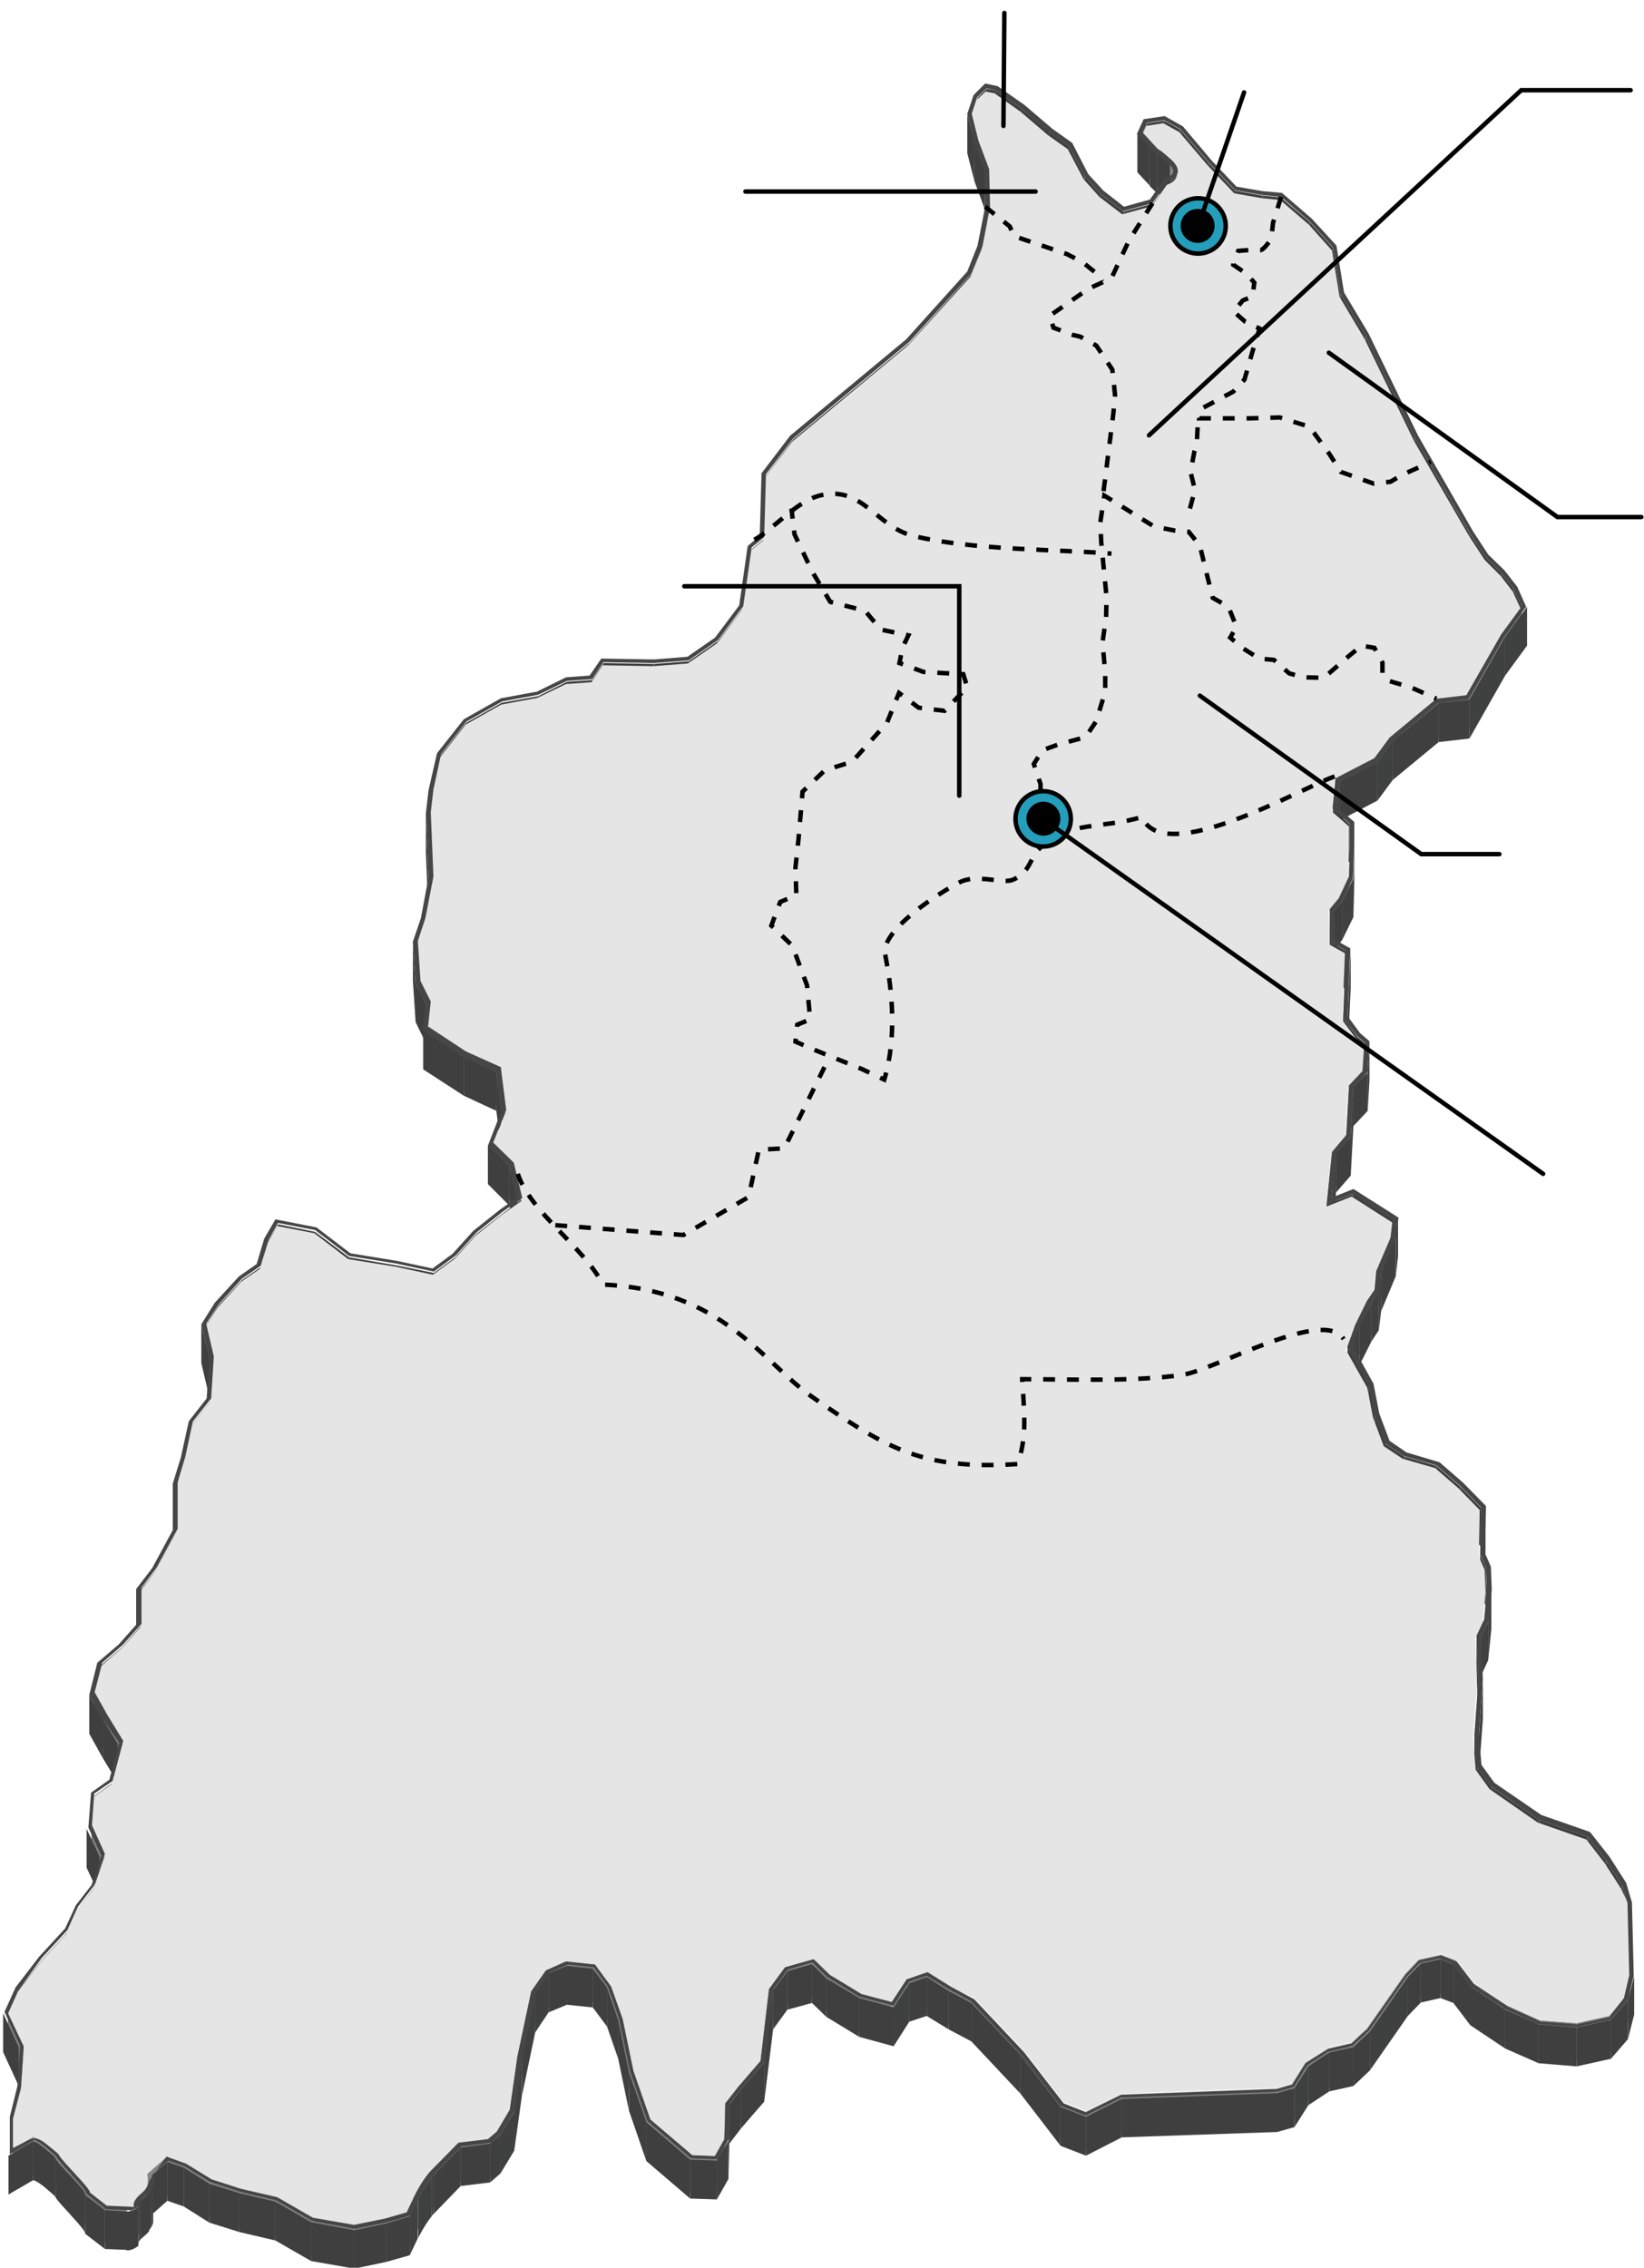 <?xml version="1.0" encoding="utf-8"?>
<!-- Generator: Adobe Illustrator 25.4.1, SVG Export Plug-In . SVG Version: 6.00 Build 0)  -->
<svg version="1.1" id="Layer_1" xmlns="http://www.w3.org/2000/svg" xmlns:xlink="http://www.w3.org/1999/xlink" x="0px" y="0px"
	 viewBox="0 0 368.3 507.9" style="enable-background:new 0 0 368.3 507.9;" xml:space="preserve">
<style type="text/css">
	.st0{enable-background:new    ;}
	.st1{fill:#3F3F3F;}
	.st2{fill:#3F3F40;}
	.st3{fill:#404040;}
	.st4{fill:#808080;}
	.st5{clip-path:url(#SVGID_00000047781991228939296870000016688661517724006045_);enable-background:new    ;}
	.st6{fill:#858585;}
	.st7{clip-path:url(#SVGID_00000114065881583019530990000002023650846607058574_);enable-background:new    ;}
	.st8{clip-path:url(#SVGID_00000037685348434120724550000010615442796526495144_);enable-background:new    ;}
	.st9{clip-path:url(#SVGID_00000023960930140496683640000013805735344778369153_);enable-background:new    ;}
	.st10{clip-path:url(#SVGID_00000129180748322646947710000008567434528118984067_);enable-background:new    ;}
	.st11{clip-path:url(#SVGID_00000137839138050186963660000017616957478231202179_);enable-background:new    ;}
	.st12{clip-path:url(#SVGID_00000067208336419238242610000002954702939878554759_);enable-background:new    ;}
	.st13{fill:#404041;}
	.st14{fill:#3F4040;}
	.st15{fill:#888888;}
	.st16{fill:#8A8A8A;}
	.st17{fill:#838383;}
	.st18{fill:#929292;}
	.st19{fill:#939393;}
	.st20{fill:#8C8C8C;}
	.st21{fill:#868686;}
	.st22{fill:#8D8D8D;}
	.st23{fill:#898989;}
	.st24{fill:#8E8E8E;}
	.st25{fill:#909090;}
	.st26{fill:#848484;}
	.st27{fill:#818181;}
	.st28{fill:#878787;}
	.st29{fill:#919191;}
	.st30{clip-path:url(#SVGID_00000122682929234384896370000009574280089740648885_);enable-background:new    ;}
	.st31{clip-path:url(#SVGID_00000032641668730194765090000016655532518267114662_);enable-background:new    ;}
	.st32{clip-path:url(#SVGID_00000101092845006328822050000012851871330107130523_);enable-background:new    ;}
	.st33{clip-path:url(#SVGID_00000022552749627188062700000009684685680243063713_);enable-background:new    ;}
	.st34{clip-path:url(#SVGID_00000122000204176525008330000012077055155936279682_);enable-background:new    ;}
	.st35{fill:#E5E5E5;}
	.st36{clip-path:url(#SVGID_00000016037500026769310680000009409179256343370886_);enable-background:new    ;}
	.st37{fill:#949494;}
	.st38{fill:#8F8F8F;}
	.st39{clip-path:url(#SVGID_00000051356674675748224050000011150597466554108565_);enable-background:new    ;}
	.st40{clip-path:url(#SVGID_00000054227268527445215080000010039551197312036494_);enable-background:new    ;}
	.st41{clip-path:url(#SVGID_00000090276435379559013550000008435792195376884378_);enable-background:new    ;}
	.st42{clip-path:url(#SVGID_00000165943514429700500670000006342913075821012125_);enable-background:new    ;}
	.st43{clip-path:url(#SVGID_00000107574647876951247030000009612876758750707105_);enable-background:new    ;}
	.st44{clip-path:url(#SVGID_00000062872653057651229060000014501463084120413883_);enable-background:new    ;}
	.st45{clip-path:url(#SVGID_00000157279864393352010510000018216538856752552354_);enable-background:new    ;}
	.st46{fill:#464646;}
	.st47{fill:none;stroke:#000000;stroke-miterlimit:10;stroke-dasharray:2.663,2.663;}
	.st48{fill:#249EBA;stroke:#000000;stroke-miterlimit:10;}
	.st49{fill:none;stroke:#000000;stroke-linecap:round;stroke-miterlimit:10;}
</style>
<g>
	<g>
		<g class="st0">
			<g>
				<polygon class="st1" points="223,20.2 223,28.9 221,28.6 221,19.9 				"/>
			</g>
			<g>
				<polygon class="st2" points="221,19.9 221,28.6 219,30.6 219,21.9 				"/>
			</g>
			<g>
				<polygon class="st1" points="228.8,24.3 228.8,33 223,28.9 223,20.2 				"/>
			</g>
			<g>
				<polygon class="st3" points="219,21.9 219,30.6 217.8,34.4 217.8,25.7 				"/>
			</g>
			<g>
				<polygon class="st1" points="260.8,27 260.8,35.7 257,36.3 257,27.6 				"/>
			</g>
			<g>
				<polygon class="st1" points="264.4,29 264.4,37.7 260.8,35.7 260.8,27 				"/>
			</g>
			<g>
				<polygon class="st1" points="235.1,29.6 235.1,38.3 228.8,33 228.8,24.3 				"/>
			</g>
			<g>
				<polygon class="st3" points="257,27.6 257,36.3 256,38.4 256,29.8 				"/>
			</g>
			<g>
				<polygon class="st4" points="219.2,31.6 219.2,40.3 217.8,34.4 217.8,25.7 				"/>
			</g>
			<g>
				<polygon class="st1" points="218.3,31.9 218.3,40.6 216.7,34.3 216.7,25.6 				"/>
			</g>
			<g>
				<polygon class="st4" points="258.3,32.2 258.3,40.9 256,38.4 256,29.8 				"/>
			</g>
			<g>
				<polygon class="st1" points="239.4,32.7 239.4,41.4 235.1,38.3 235.1,29.6 				"/>
			</g>
			<g>
				<polygon class="st1" points="257.6,32.9 257.6,41.6 254.8,38.6 254.8,29.9 				"/>
			</g>
			<g class="st0">
				<g>
					<g>
						<defs>
							<path id="SVGID_1_" d="M259.5,42.2c-0.2-0.2-0.5-0.5-1.2-1.2v-8.7c0.6,0.7,1,1.1,1.2,1.2c0,0.2,0,0.5,0,0.8
								c0,0.2,0,0.6,0,0.8c0,0.3,0,0.6,0,0.8c0,0.3,0,0.6,0,0.9s0,0.6,0,0.9s0,0.6,0,0.8s0,0.6,0,0.8s0,0.5,0,0.8c0,0.1,0,0.2,0,0.3
								s0,0.2,0,0.3s0,0.2,0,0.3s0,0.2,0,0.3s0,0.2,0,0.3s0,0.2,0,0.3S259.5,42.1,259.5,42.2C259.5,42,259.5,42.1,259.5,42.2z"/>
						</defs>
						<clipPath id="SVGID_00000116236019412405368650000013903649679578663103_">
							<use xlink:href="#SVGID_1_"  style="overflow:visible;"/>
						</clipPath>
						<g style="clip-path:url(#SVGID_00000116236019412405368650000013903649679578663103_);enable-background:new    ;">
							<path class="st6" d="M259.6,33.6v8.7c-0.1,0-0.4-0.4-1.3-1.3v-8.7C259.2,33.1,259.5,33.5,259.6,33.6"/>
						</g>
					</g>
				</g>
			</g>
			<g class="st0">
				<g>
					<g>
						<defs>
							<path id="SVGID_00000016757326580329555480000008244607549681640091_" d="M259.5,42.2c0-0.1,0-0.2,0-0.3s0-0.2,0-0.3
								s0-0.2,0-0.3s0-0.2,0-0.3s0-0.2,0-0.3s0-0.2,0-0.3s0-0.2,0-0.3s0-0.2,0-0.3c0-0.2,0-0.5,0-0.8c0-0.2,0-0.6,0-0.8
								c0-0.3,0-0.6,0-0.8c0-0.3,0-0.6,0-0.9s0-0.6,0-0.9s0-0.6,0-0.8s0-0.6,0-0.8c0-0.2,0-0.5,0-0.8c0.1,0.1,0.1,0.1,0.1,0.1V42
								C259.6,42.2,259.5,42.2,259.5,42.2z"/>
						</defs>
						<clipPath id="SVGID_00000094603956596856921220000010039699173738573213_">
							<use xlink:href="#SVGID_00000016757326580329555480000008244607549681640091_"  style="overflow:visible;"/>
						</clipPath>
						<g style="clip-path:url(#SVGID_00000094603956596856921220000010039699173738573213_);enable-background:new    ;">
							<path class="st6" d="M259.6,33.6v8.7c-0.1,0-0.4-0.4-1.3-1.3v-8.7C259.2,33.1,259.5,33.5,259.6,33.6"/>
						</g>
					</g>
				</g>
			</g>
			<g class="st0">
				<g>
					<g>
						<defs>
							<path id="SVGID_00000177458152041256691400000004285972781033915566_" d="M259.2,34.5v8.7c-0.2-0.1-0.2-0.1-1.6-1.5V33
								C258.9,34.3,258.9,34.3,259.2,34.5z"/>
						</defs>
						<clipPath id="SVGID_00000048488039945379190370000005808723088286054817_">
							<use xlink:href="#SVGID_00000177458152041256691400000004285972781033915566_"  style="overflow:visible;"/>
						</clipPath>
						<g style="clip-path:url(#SVGID_00000048488039945379190370000005808723088286054817_);enable-background:new    ;">
							<path class="st2" d="M259.2,34.5v8.7c-0.2-0.1-0.2-0.1-1.6-1.5V33C258.9,34.3,258.9,34.3,259.2,34.5"/>
						</g>
					</g>
				</g>
			</g>
			<g class="st0">
				<g>
					<g>
						<defs>
							<path id="SVGID_00000002367702846262095430000003298462237635596935_" d="M262.1,44.3c-2-1.7-2.3-1.9-2.5-2v-8.7
								c0.2,0.1,0.6,0.3,2.5,2c0,0.3,0,0.7,0,1s0,0.8,0,1.1c0,0.3,0,0.8,0,1.1s0,0.8,0,1.1c0,0.3,0,0.8,0,1.1s0,0.8,0,1.1
								c0,0.3,0,0.8,0,1.1S262.1,43.9,262.1,44.3c0-0.3,0-0.7,0-1s0-0.8,0-1.1c0-0.3,0-0.8,0-1.1c0-0.3,0-0.8,0-1.1
								c0-0.3,0-0.8,0-1.1c0-0.3,0-0.8,0-1.1s0-0.8,0-1.1c0-0.3,0-0.7,0-1l0,0l0,0c0,0.3,0,0.7,0,1s0,0.8,0,1.1c0,0.3,0,0.8,0,1.1
								s0,0.8,0,1.1c0,0.3,0,0.8,0,1.1s0,0.8,0,1.1c0,0.3,0,0.8,0,1.1C262.1,43.5,262.1,44,262.1,44.3L262.1,44.3z"/>
						</defs>
						<clipPath id="SVGID_00000094612749435798945120000017557617972298500526_">
							<use xlink:href="#SVGID_00000002367702846262095430000003298462237635596935_"  style="overflow:visible;"/>
						</clipPath>
						<g style="clip-path:url(#SVGID_00000094612749435798945120000017557617972298500526_);enable-background:new    ;">
							<path class="st6" d="M263.9,38.4v8.7c0-0.9-0.6-1.8-1.8-2.9c-2-1.7-2.3-1.9-2.5-2v-8.7c0.2,0.1,0.6,0.3,2.5,2
								C263.3,36.6,263.9,37.6,263.9,38.4"/>
						</g>
					</g>
				</g>
			</g>
			<g>
				<polygon class="st1" points="270.8,36.5 270.8,45.2 264.4,37.7 264.4,29 				"/>
			</g>
			<g>
				<polygon class="st4" points="221.6,38 221.6,46.7 219.2,40.3 219.2,31.6 				"/>
			</g>
			<g>
				<polygon class="st1" points="220.6,38.1 220.6,46.8 218.3,40.6 218.3,31.9 				"/>
			</g>
			<g class="st0">
				<g>
					<g>
						<defs>
							<path id="SVGID_00000012453174931032368170000014893114209762255037_" d="M262.9,38.4v8.7c0-0.6-0.5-1.3-1.4-2.1
								c-1.9-1.6-2.2-1.8-2.3-1.8v-8.7c0.1,0.1,0.4,0.2,2.3,1.8C262.4,37.1,262.9,37.9,262.9,38.4z"/>
						</defs>
						<clipPath id="SVGID_00000020365107284940290160000009382838861286881686_">
							<use xlink:href="#SVGID_00000012453174931032368170000014893114209762255037_"  style="overflow:visible;"/>
						</clipPath>
						<g style="clip-path:url(#SVGID_00000020365107284940290160000009382838861286881686_);enable-background:new    ;">
							<path class="st2" d="M262.9,38.4v8.7c0-0.6-0.5-1.3-1.4-2.1c-1.9-1.6-2.2-1.8-2.3-1.8v-8.7c0.1,0.1,0.4,0.2,2.3,1.8
								C262.4,37.1,262.9,37.9,262.9,38.4"/>
						</g>
					</g>
				</g>
			</g>
			<g class="st0">
				<g>
					<g>
						<defs>
							<path id="SVGID_00000059291473168691569180000015566097795162557616_" d="M263.9,47.1c0-0.9-0.6-1.8-1.8-2.9c0-0.3,0-0.7,0-1
								s0-0.8,0-1.1c0-0.3,0-0.8,0-1.1c0-0.3,0-0.8,0-1.1s0-0.8,0-1.1c0-0.3,0-0.8,0-1.1s0-0.8,0-1.1c0-0.3,0-0.7,0-1
								c1.2,1,1.8,2,1.8,2.9C263.9,41,263.9,44.5,263.9,47.1z"/>
						</defs>
						<clipPath id="SVGID_00000000915940100119843100000002930683160733784754_">
							<use xlink:href="#SVGID_00000059291473168691569180000015566097795162557616_"  style="overflow:visible;"/>
						</clipPath>
						<g style="clip-path:url(#SVGID_00000000915940100119843100000002930683160733784754_);enable-background:new    ;">
							<path class="st6" d="M263.9,38.4v8.7c0-0.9-0.6-1.8-1.8-2.9c-2-1.7-2.3-1.9-2.5-2v-8.7c0.2,0.1,0.6,0.3,2.5,2
								C263.3,36.6,263.9,37.6,263.9,38.4"/>
						</g>
					</g>
				</g>
			</g>
			<g>
				<polygon class="st1" points="243,39.5 243,48.2 239.4,41.4 239.4,32.7 				"/>
			</g>
			<g class="st0">
				<g>
					<g>
						<defs>
							<path id="SVGID_00000119119697312123057390000009285859385592138916_" d="M263.9,38.4v8.7c0,0.2,0,0.3-0.1,0.5
								c-0.3,1.2-1.7,1.7-2.2,1.9v-8.7c0.5-0.2,1.9-0.7,2.2-1.9C263.9,38.7,263.9,38.6,263.9,38.4z"/>
						</defs>
						<clipPath id="SVGID_00000066494270480793826880000006253871357749362075_">
							<use xlink:href="#SVGID_00000119119697312123057390000009285859385592138916_"  style="overflow:visible;"/>
						</clipPath>
						<g style="clip-path:url(#SVGID_00000066494270480793826880000006253871357749362075_);enable-background:new    ;">
							<path class="st13" d="M263.9,38.4v8.7c0,0.1,0,0.3,0,0.4v-8.7C263.9,38.7,263.9,38.6,263.9,38.4"/>
							<path class="st3" d="M263.8,38.8v8.7c0,0,0,0,0,0.1c0,0.1-0.1,0.2-0.1,0.3v-8.7C263.8,39.1,263.8,39,263.8,38.8
								C263.8,38.9,263.8,38.9,263.8,38.8"/>
							<path class="st14" d="M263.7,39.2v8.7c-0.1,0.2-0.2,0.3-0.3,0.4v-8.7C263.5,39.5,263.6,39.4,263.7,39.2"/>
							<path class="st2" d="M263.4,39.6v8.7c-0.5,0.7-1.4,1-1.8,1.1v-8.7C262,40.7,262.9,40.3,263.4,39.6"/>
						</g>
					</g>
				</g>
			</g>
			<g>
				<polygon class="st1" points="276.7,42.7 276.7,51.4 270.8,45.2 270.8,36.5 				"/>
			</g>
			<g>
				<polygon class="st1" points="246.6,43.5 246.6,52.1 243,48.2 243,39.5 				"/>
			</g>
			<g>
				<polygon class="st1" points="282.8,43.8 282.8,52.5 276.7,51.4 276.7,42.7 				"/>
			</g>
			<g>
				<polygon class="st1" points="286.9,44.2 286.9,52.9 282.8,52.5 282.8,43.8 				"/>
			</g>
			<g>
				<polygon class="st14" points="261.7,40.8 261.7,49.5 258.3,54.3 258.3,45.6 				"/>
			</g>
			<g>
				<polygon class="st1" points="220.8,46.4 220.8,55.1 220.6,46.8 220.6,38.1 				"/>
			</g>
			<g>
				<polygon class="st4" points="221.8,46.5 221.8,55.2 221.6,46.7 221.6,38 				"/>
			</g>
			<g>
				<polygon class="st1" points="258.3,45.6 258.3,54.3 251.7,56.1 251.7,47.4 				"/>
			</g>
			<g>
				<polygon class="st1" points="251.7,47.4 251.7,56.1 246.6,52.1 246.6,43.5 				"/>
			</g>
			<g>
				<polygon class="st1" points="293.4,49.7 293.4,58.4 286.9,52.9 286.9,44.2 				"/>
			</g>
			<g>
				<polygon class="st13" points="221.8,46.5 221.8,55.2 220.1,64 220.1,55.3 				"/>
			</g>
			<g>
				<polygon class="st1" points="298.6,55.5 298.6,64.1 293.4,58.4 293.4,49.7 				"/>
			</g>
			<g>
				<polygon class="st3" points="220.1,55.3 220.1,64 217.6,70.1 217.6,61.4 				"/>
			</g>
			<g>
				<polygon class="st1" points="300.3,65.8 300.3,74.5 298.6,64.1 298.6,55.5 				"/>
			</g>
			<g>
				<polygon class="st1" points="305.9,75.2 305.9,83.9 300.3,74.5 300.3,65.8 				"/>
			</g>
			<g>
				<polygon class="st2" points="217.6,61.4 217.6,70.1 203.8,85.5 203.8,76.8 				"/>
			</g>
			<g>
				<polygon class="st1" points="317,98.1 317,106.8 305.9,83.9 305.9,75.2 				"/>
			</g>
			<g>
				<polygon class="st2" points="203.8,76.8 203.8,85.5 177.7,107.1 177.7,98.4 				"/>
			</g>
			<g>
				<polygon class="st14" points="177.7,98.4 177.7,107.1 171.7,115.1 171.7,106.4 				"/>
			</g>
			<g>
				<polygon class="st1" points="329.3,119.5 329.3,128.2 317,106.8 317,98.1 				"/>
			</g>
			<g>
				<polygon class="st13" points="171.7,106.4 171.7,115.1 171.3,129.2 171.3,120.6 				"/>
			</g>
			<g>
				<polygon class="st2" points="171.3,120.6 171.3,129.2 168.5,131.6 168.5,122.9 				"/>
			</g>
			<g>
				<polygon class="st1" points="332.8,124.8 332.8,133.5 329.3,128.2 329.3,119.5 				"/>
			</g>
			<g>
				<polygon class="st1" points="336.4,128.4 336.4,137.1 332.8,133.5 332.8,124.8 				"/>
			</g>
			<g>
				<polygon class="st1" points="339.1,131.9 339.1,140.6 336.4,137.1 336.4,128.4 				"/>
			</g>
			<g>
				<polygon class="st1" points="340.9,135.8 340.9,144.5 339.1,140.6 339.1,131.9 				"/>
			</g>
			<g>
				<polygon class="st13" points="168.5,122.9 168.5,131.6 166.6,144.7 166.6,136 				"/>
			</g>
			<g>
				<polygon class="st15" points="340.9,135.8 340.9,144.5 336.4,150.8 336.4,142.1 				"/>
			</g>
			<g>
				<polygon class="st14" points="342.1,135.9 342.1,144.6 337.2,151.3 337.2,142.6 				"/>
			</g>
			<g>
				<polygon class="st14" points="166.6,136 166.6,144.7 160.8,152.3 160.8,143.6 				"/>
			</g>
			<g>
				<polygon class="st2" points="160.8,143.6 160.8,152.3 154.3,156.8 154.3,148.1 				"/>
			</g>
			<g>
				<polygon class="st1" points="154.3,148.1 154.3,156.8 146.5,157.4 146.5,148.7 				"/>
			</g>
			<g>
				<polygon class="st1" points="146.5,148.7 146.5,157.4 135.2,157.2 135.2,148.5 				"/>
			</g>
			<g>
				<polygon class="st14" points="135.2,148.5 135.2,157.2 132.7,161 132.7,152.3 				"/>
			</g>
			<g>
				<polygon class="st1" points="132.7,152.3 132.7,161 127,161.4 127,152.7 				"/>
			</g>
			<g>
				<polygon class="st16" points="336.4,142.1 336.4,150.8 328.6,164.4 328.6,155.7 				"/>
			</g>
			<g>
				<polygon class="st1" points="127,152.7 127,161.4 120.6,164.5 120.6,155.9 				"/>
			</g>
			<g>
				<polygon class="st4" points="328.6,155.7 328.6,164.4 321.9,165.3 321.9,156.6 				"/>
			</g>
			<g>
				<polygon class="st14" points="337.2,142.6 337.2,151.3 329.2,165.4 329.2,156.7 				"/>
			</g>
			<g>
				<polygon class="st1" points="120.6,155.9 120.6,164.5 112.4,166 112.4,157.4 				"/>
			</g>
			<g>
				<polygon class="st1" points="329.2,156.7 329.2,165.4 322.3,166.2 322.3,157.5 				"/>
			</g>
			<g>
				<polygon class="st1" points="112.4,157.4 112.4,166 104.4,170.6 104.4,161.9 				"/>
			</g>
			<g>
				<polygon class="st17" points="321.9,156.6 321.9,165.3 311.3,174 311.3,165.3 				"/>
			</g>
			<g>
				<polygon class="st2" points="322.3,157.5 322.3,166.2 312,174.7 312,166 				"/>
			</g>
			<g>
				<polygon class="st2" points="104.4,161.9 104.4,170.6 98.7,177.9 98.7,169.2 				"/>
			</g>
			<g>
				<polygon class="st15" points="311.3,165.3 311.3,174 307.9,178.6 307.9,169.9 				"/>
			</g>
			<g>
				<polygon class="st14" points="312,166 312,174.7 308.6,179.3 308.6,170.7 				"/>
			</g>
			<g>
				<polygon class="st4" points="307.9,169.9 307.9,178.6 299.2,183.1 299.2,174.4 				"/>
			</g>
			<g>
				<polygon class="st1" points="308.6,170.7 308.6,179.3 300.2,183.7 300.2,175 				"/>
			</g>
			<g>
				<polygon class="st13" points="98.7,169.2 98.7,177.9 97,185.8 97,177.1 				"/>
			</g>
			<g>
				<polygon class="st13" points="300.2,175 300.2,183.7 299.6,189.5 299.6,180.8 				"/>
			</g>
			<g>
				<polygon class="st18" points="299.2,174.4 299.2,183.1 298.6,189.9 298.6,181.2 				"/>
			</g>
			<g>
				<polygon class="st13" points="97,177.1 97,185.8 96.4,190.9 96.4,182.3 				"/>
			</g>
			<g>
				<polygon class="st1" points="302.4,184.6 302.4,193.2 298.6,189.9 298.6,181.2 				"/>
			</g>
			<g>
				<polygon class="st19" points="302.4,189.6 302.4,198.3 302.2,205.1 302.2,196.4 				"/>
			</g>
			<g>
				<polygon class="st1" points="96,196.6 96,205.2 95.4,190.9 95.4,182.2 				"/>
			</g>
			<g>
				<polygon class="st4" points="97,196.7 97,205.4 96.4,190.9 96.4,182.3 				"/>
			</g>
			<g>
				<polygon class="st13" points="303.4,189.6 303.4,198.3 303.2,205.4 303.2,196.7 				"/>
			</g>
			<g>
				<polygon class="st20" points="302.2,196.4 302.2,205.1 299.9,210 299.9,201.3 				"/>
			</g>
			<g>
				<polygon class="st3" points="303.2,196.7 303.2,205.4 300.7,210.5 300.7,201.9 				"/>
			</g>
			<g>
				<polygon class="st21" points="299.9,201.3 299.9,210 297.9,212.4 297.9,203.7 				"/>
			</g>
			<g>
				<polygon class="st2" points="300.7,201.9 300.7,210.5 298.9,212.7 298.9,204 				"/>
			</g>
			<g>
				<polygon class="st13" points="97,196.6 97,205.3 95.2,214.6 95.2,205.9 				"/>
			</g>
			<g>
				<polygon class="st3" points="95.2,205.9 95.2,214.6 93.5,219.7 93.5,211 				"/>
			</g>
			<g>
				<polygon class="st1" points="298.2,211.1 298.2,219.8 297.9,212.4 297.9,203.7 				"/>
			</g>
			<g>
				<polygon class="st1" points="301.6,213 301.6,221.6 298.2,219.8 298.2,211.1 				"/>
			</g>
			<g>
				<polygon class="st4" points="94.1,220 94.1,228.7 93.5,219.7 93.5,211 				"/>
			</g>
			<g>
				<polygon class="st1" points="93.1,220.2 93.1,228.9 92.5,219.6 92.5,210.9 				"/>
			</g>
			<g>
				<polygon class="st4" points="96.4,224.7 96.4,233.4 94.1,228.7 94.1,220 				"/>
			</g>
			<g>
				<polygon class="st1" points="95.4,224.9 95.4,233.6 93.1,228.9 93.1,220.2 				"/>
			</g>
			<g>
				<polygon class="st13" points="302.6,212.4 302.6,221.1 301.9,236.3 301.9,227.6 				"/>
			</g>
			<g>
				<polygon class="st19" points="301.6,212.9 301.6,221.6 300.9,236.6 300.9,227.9 				"/>
			</g>
			<g>
				<polygon class="st13" points="96.4,224.7 96.4,233.4 95.8,239 95.8,230.3 				"/>
			</g>
			<g>
				<polygon class="st1" points="304,232.1 304,240.7 300.9,236.6 300.9,227.9 				"/>
			</g>
			<g>
				<polygon class="st1" points="305.8,233.7 305.8,242.3 304,240.7 304,232.1 				"/>
			</g>
			<g>
				<polygon class="st4" points="104.4,235.9 104.4,244.6 95.8,239 95.8,230.3 				"/>
			</g>
			<g>
				<polygon class="st1" points="103.9,236.7 103.9,245.4 94.8,239.5 94.8,230.8 				"/>
			</g>
			<g>
				<polygon class="st4" points="112.1,239.4 112.1,248.1 104.4,244.6 104.4,235.9 				"/>
			</g>
			<g>
				<polygon class="st18" points="305.8,233.7 305.8,242.3 305.4,248.4 305.4,239.7 				"/>
			</g>
			<g>
				<polygon class="st1" points="111.2,240.1 111.2,248.8 103.9,245.4 103.9,236.7 				"/>
			</g>
			<g>
				<polygon class="st13" points="306.8,233.2 306.8,241.9 306.4,248.8 306.4,240.2 				"/>
			</g>
			<g>
				<polygon class="st6" points="305.4,239.7 305.4,248.4 302.2,251.8 302.2,243.1 				"/>
			</g>
			<g>
				<polygon class="st2" points="306.4,240.2 306.4,248.8 303.2,252.2 303.2,243.5 				"/>
			</g>
			<g>
				<polygon class="st4" points="113.4,249 113.4,257.7 112.1,248.1 112.1,239.4 				"/>
			</g>
			<g>
				<polygon class="st1" points="112.3,248.9 112.3,257.6 111.2,248.8 111.2,240.1 				"/>
			</g>
			<g>
				<polygon class="st19" points="302.2,243.1 302.2,251.8 301.6,262.9 301.6,254.2 				"/>
			</g>
			<g>
				<polygon class="st13" points="303.2,243.5 303.2,252.2 302.6,263.3 302.6,254.6 				"/>
			</g>
			<g>
				<polygon class="st3" points="113.4,249 113.4,257.7 110.5,265 110.5,256.3 				"/>
			</g>
			<g>
				<polygon class="st21" points="301.6,254.2 301.6,262.9 298.4,266.7 298.4,258 				"/>
			</g>
			<g>
				<polygon class="st2" points="302.6,254.6 302.6,263.3 299.3,267.1 299.3,258.4 				"/>
			</g>
			<g>
				<polygon class="st4" points="115.1,260.8 115.1,269.5 110.5,265 110.5,256.3 				"/>
			</g>
			<g>
				<polygon class="st1" points="114.1,261.3 114.1,270 109.3,265.2 109.3,256.5 				"/>
			</g>
			<g>
				<polygon class="st13" points="299.3,258.4 299.3,267.1 298.4,276.8 298.4,268.2 				"/>
			</g>
			<g>
				<polygon class="st4" points="116.9,268.7 116.9,277.4 115.1,269.5 115.1,260.8 				"/>
			</g>
			<g>
				<polygon class="st1" points="115.8,268.3 115.8,277 114.1,270 114.1,261.3 				"/>
			</g>
			<g>
				<polygon class="st18" points="298.4,258 298.4,266.7 297.2,278.4 297.2,269.7 				"/>
			</g>
			<g>
				<polygon class="st1" points="303.1,267.4 303.1,276.1 297.2,278.4 297.2,269.7 				"/>
			</g>
			<g>
				<polygon class="st2" points="116.9,268.7 116.9,277.4 112.6,280.5 112.6,271.8 				"/>
			</g>
			<g>
				<polygon class="st1" points="312.2,273.2 312.2,281.8 303.1,276.1 303.1,267.4 				"/>
			</g>
			<g>
				<polygon class="st1" points="70.6,275.9 70.6,284.6 62.3,282.9 62.3,274.2 				"/>
			</g>
			<g>
				<polygon class="st2" points="112.6,271.8 112.6,280.5 106.7,285.1 106.7,276.4 				"/>
			</g>
			<g>
				<polygon class="st18" points="312.2,273.2 312.2,281.8 311.8,285.4 311.8,276.8 				"/>
			</g>
			<g>
				<polygon class="st13" points="313.2,272.7 313.2,281.3 312.7,285.8 312.7,277.1 				"/>
			</g>
			<g>
				<polygon class="st14" points="62.3,274.2 62.3,282.9 60.1,286.6 60.1,277.9 				"/>
			</g>
			<g>
				<polygon class="st2" points="106.7,276.4 106.7,285.1 102,290.3 102,281.6 				"/>
			</g>
			<g>
				<polygon class="st1" points="78.2,281.6 78.2,290.3 70.6,284.6 70.6,275.9 				"/>
			</g>
			<g>
				<polygon class="st1" points="88.8,283.4 88.8,292.1 78.2,290.3 78.2,281.6 				"/>
			</g>
			<g>
				<polygon class="st3" points="60.1,277.9 60.1,286.6 58.4,292.5 58.4,283.8 				"/>
			</g>
			<g>
				<polygon class="st22" points="311.8,276.8 311.8,285.4 308.4,293.4 308.4,284.7 				"/>
			</g>
			<g>
				<polygon class="st3" points="312.7,277.1 312.7,285.8 309.4,293.7 309.4,285 				"/>
			</g>
			<g>
				<polygon class="st1" points="97.2,285.1 97.2,293.8 88.8,292.1 88.8,283.4 				"/>
			</g>
			<g>
				<polygon class="st2" points="102,281.6 102,290.3 97.2,293.8 97.2,285.1 				"/>
			</g>
			<g>
				<polygon class="st2" points="58.4,283.8 58.4,292.5 54.2,295.4 54.2,286.7 				"/>
			</g>
			<g>
				<polygon class="st18" points="308.4,284.7 308.4,293.4 308,297.6 308,288.9 				"/>
			</g>
			<g>
				<polygon class="st13" points="309.4,285 309.4,293.7 308.9,297.9 308.9,289.2 				"/>
			</g>
			<g>
				<polygon class="st23" points="308,288.9 308,297.6 306.3,300.1 306.3,291.4 				"/>
			</g>
			<g>
				<polygon class="st14" points="308.9,289.2 308.9,297.9 307.2,300.5 307.2,291.9 				"/>
			</g>
			<g>
				<polygon class="st2" points="54.2,286.7 54.2,295.4 48.9,301.1 48.9,292.4 				"/>
			</g>
			<g>
				<polygon class="st20" points="306.3,291.4 306.3,300.1 303.7,305.4 303.7,296.7 				"/>
			</g>
			<g>
				<polygon class="st14" points="48.9,292.4 48.9,301.1 46.2,305.5 46.2,296.8 				"/>
			</g>
			<g>
				<polygon class="st3" points="307.2,291.9 307.2,300.5 304.6,305.7 304.6,297 				"/>
			</g>
			<g>
				<polygon class="st24" points="303.7,296.7 303.7,305.4 301.9,310.4 301.9,301.7 				"/>
			</g>
			<g>
				<polygon class="st3" points="304.6,297 304.6,305.7 303,310.3 303,301.6 				"/>
			</g>
			<g>
				<polygon class="st4" points="47.9,304.1 47.9,312.8 46.2,305.5 46.2,296.8 				"/>
			</g>
			<g>
				<polygon class="st1" points="46.9,304.2 46.9,312.9 45.1,305.3 45.1,296.6 				"/>
			</g>
			<g>
				<polygon class="st1" points="306.7,310.2 306.7,318.9 301.9,310.4 301.9,301.7 				"/>
			</g>
			<g>
				<polygon class="st13" points="47.9,304.1 47.9,312.8 47.3,322.3 47.3,313.6 				"/>
			</g>
			<g>
				<polygon class="st1" points="308,316.9 308,325.6 306.7,318.9 306.7,310.2 				"/>
			</g>
			<g>
				<polygon class="st2" points="47.3,313.6 47.3,322.3 43.2,327.5 43.2,318.8 				"/>
			</g>
			<g>
				<polygon class="st1" points="310.4,323.4 310.4,332.1 308,325.6 308,316.9 				"/>
			</g>
			<g>
				<polygon class="st1" points="314.6,326.2 314.6,334.9 310.4,332.1 310.4,323.4 				"/>
			</g>
			<g>
				<polygon class="st13" points="43.2,318.8 43.2,327.5 41.5,335.4 41.5,326.7 				"/>
			</g>
			<g>
				<polygon class="st1" points="321.8,328.3 321.8,337 314.6,334.9 314.6,326.2 				"/>
			</g>
			<g>
				<polygon class="st3" points="41.5,326.7 41.5,335.4 39.7,341.1 39.7,332.5 				"/>
			</g>
			<g>
				<polygon class="st1" points="327.1,332.9 327.1,341.5 321.8,337 321.8,328.3 				"/>
			</g>
			<g>
				<polygon class="st1" points="331.8,337.7 331.8,346.4 327.1,341.5 327.1,332.9 				"/>
			</g>
			<g>
				<polygon class="st13" points="332.8,337.4 332.8,346 332.6,356.6 332.6,347.9 				"/>
			</g>
			<g>
				<polygon class="st19" points="331.8,337.7 331.8,346.4 331.6,356.8 331.6,348.1 				"/>
			</g>
			<g>
				<polygon class="st1" points="332.9,351.1 332.9,359.8 331.6,356.8 331.6,348.1 				"/>
			</g>
			<g>
				<polygon class="st3" points="39.7,342.9 39.7,351.5 35,360.3 35,351.6 				"/>
			</g>
			<g>
				<polygon class="st14" points="35,351.6 35,360.3 31.5,364.8 31.5,356.1 				"/>
			</g>
			<g>
				<polygon class="st1" points="333.1,356.2 333.1,364.9 332.9,359.8 332.9,351.1 				"/>
			</g>
			<g>
				<polygon class="st18" points="333.1,356.2 333.1,364.9 332.5,371.5 332.5,362.8 				"/>
			</g>
			<g>
				<polygon class="st13" points="334.1,356.2 334.1,364.9 333.4,371.8 333.4,363.2 				"/>
			</g>
			<g>
				<polygon class="st20" points="332.5,362.8 332.5,371.5 330.8,375.1 330.8,366.4 				"/>
			</g>
			<g>
				<polygon class="st3" points="333.4,363.2 333.4,371.8 331.8,375.3 331.8,366.6 				"/>
			</g>
			<g>
				<polygon class="st2" points="31.5,364.2 31.5,372.9 27.3,377.6 27.3,369 				"/>
			</g>
			<g>
				<polygon class="st2" points="27.3,369 27.3,377.6 22.7,381.6 22.7,372.9 				"/>
			</g>
			<g>
				<polygon class="st1" points="331.2,376.3 331.2,385 330.8,375.1 330.8,366.4 				"/>
			</g>
			<g>
				<polygon class="st3" points="22.7,372.9 22.7,381.6 21.1,388.2 21.1,379.5 				"/>
			</g>
			<g>
				<polygon class="st4" points="23.9,384.5 23.9,393.2 21.1,388.2 21.1,379.5 				"/>
			</g>
			<g>
				<polygon class="st1" points="23,385 23,393.7 20,388.3 20,379.6 				"/>
			</g>
			<g>
				<polygon class="st13" points="332.2,376.4 332.2,385 331.3,397.5 331.3,388.8 				"/>
			</g>
			<g>
				<polygon class="st18" points="331.2,376.3 331.2,385 330.3,397.5 330.3,388.8 				"/>
			</g>
			<g>
				<polygon class="st4" points="27.5,390.4 27.5,399.1 23.9,393.2 23.9,384.5 				"/>
			</g>
			<g>
				<polygon class="st1" points="26.4,390.6 26.4,399.3 23,393.7 23,385 				"/>
			</g>
			<g>
				<polygon class="st1" points="331,395.9 331,404.6 330.3,397.5 330.3,388.8 				"/>
			</g>
			<g>
				<polygon class="st3" points="27.5,390.4 27.5,399.1 25.1,408.1 25.1,399.4 				"/>
			</g>
			<g>
				<polygon class="st1" points="334.1,400.2 334.1,408.9 331,404.6 331,395.9 				"/>
			</g>
			<g>
				<polygon class="st2" points="25.1,399.4 25.1,408.1 21,411 21,402.3 				"/>
			</g>
			<g>
				<polygon class="st1" points="344.8,407.6 344.8,416.3 334.1,408.9 334.1,400.2 				"/>
			</g>
			<g>
				<polygon class="st13" points="21,402.3 21,411 20.5,418.1 20.5,409.4 				"/>
			</g>
			<g>
				<polygon class="st1" points="355.7,411.4 355.7,420.1 344.8,416.3 344.8,407.6 				"/>
			</g>
			<g>
				<polygon class="st4" points="23.4,415.8 23.4,424.5 20.5,418.1 20.5,409.4 				"/>
			</g>
			<g>
				<polygon class="st1" points="22.3,415.8 22.3,424.5 19.4,418.3 19.4,409.6 				"/>
			</g>
			<g>
				<polygon class="st1" points="359.8,416.7 359.8,425.4 355.7,420.1 355.7,411.4 				"/>
			</g>
			<g>
				<polygon class="st1" points="363.4,422.3 363.4,431 359.8,425.4 359.8,416.7 				"/>
			</g>
			<g>
				<polygon class="st3" points="23.4,415.8 23.4,424.5 20.9,431.7 20.9,423 				"/>
			</g>
			<g>
				<polygon class="st1" points="364.6,426.2 364.6,434.9 363.4,431 363.4,422.3 				"/>
			</g>
			<g>
				<polygon class="st14" points="20.9,423 20.9,431.7 17.5,436.3 17.5,427.6 				"/>
			</g>
			<g>
				<polygon class="st3" points="17.5,427.6 17.5,436.3 15.1,441.5 15.1,432.8 				"/>
			</g>
			<g>
				<polygon class="st4" points="322.8,437.8 322.8,446.5 317.8,447.6 317.8,438.9 				"/>
			</g>
			<g>
				<polygon class="st4" points="326.2,439.1 326.2,447.8 322.8,446.5 322.8,437.8 				"/>
			</g>
			<g>
				<polygon class="st2" points="15.1,432.8 15.1,441.5 9.2,447.8 9.2,439.2 				"/>
			</g>
			<g>
				<polygon class="st1" points="322.7,438.8 322.7,447.5 318.3,448.5 318.3,439.8 				"/>
			</g>
			<g>
				<polygon class="st4" points="133.3,439.9 133.3,448.6 126.8,447.9 126.8,439.3 				"/>
			</g>
			<g>
				<polygon class="st1" points="325.6,440 325.6,448.6 322.7,447.5 322.7,438.8 				"/>
			</g>
			<g>
				<polygon class="st4" points="182.2,438.8 182.2,447.5 175.8,449.3 175.8,440.6 				"/>
			</g>
			<g>
				<polygon class="st1" points="132.8,440.9 132.8,449.6 127,449 127,440.3 				"/>
			</g>
			<g>
				<polygon class="st4" points="126.8,439.3 126.8,447.9 122.3,450 122.3,441.3 				"/>
			</g>
			<g>
				<polygon class="st1" points="181.9,439.9 181.9,448.6 176.4,450.1 176.4,441.5 				"/>
			</g>
			<g>
				<polygon class="st1" points="127,440.3 127,449 122.9,450.7 122.9,442 				"/>
			</g>
			<g>
				<polygon class="st6" points="317.8,438.9 317.8,447.6 314.6,450.9 314.6,442.2 				"/>
			</g>
			<g>
				<polygon class="st4" points="185.8,442.3 185.8,451 182.2,447.5 182.2,438.8 				"/>
			</g>
			<g>
				<polygon class="st1" points="365.1,442.4 365.1,451.1 364.6,434.9 364.6,426.2 				"/>
			</g>
			<g>
				<polygon class="st2" points="318.3,439.8 318.3,448.5 315.4,451.5 315.4,442.8 				"/>
			</g>
			<g>
				<polygon class="st1" points="185.1,443.1 185.1,451.7 181.9,448.6 181.9,439.9 				"/>
			</g>
			<g>
				<polygon class="st4" points="207.7,441.7 207.7,450.4 203.1,452 203.1,443.4 				"/>
			</g>
			<g>
				<polygon class="st1" points="207.6,442.8 207.6,451.5 203.7,452.8 203.7,444.2 				"/>
			</g>
			<g>
				<polygon class="st4" points="330.1,444.2 330.1,452.9 326.2,447.8 326.2,439.1 				"/>
			</g>
			<g>
				<polygon class="st4" points="136.9,444.9 136.9,453.5 133.3,448.6 133.3,439.9 				"/>
			</g>
			<g>
				<polygon class="st1" points="329.4,444.9 329.4,453.6 325.6,448.6 325.6,440 				"/>
			</g>
			<g>
				<polygon class="st4" points="213,445 213,453.7 207.7,450.4 207.7,441.7 				"/>
			</g>
			<g>
				<polygon class="st1" points="136,445.2 136,453.9 132.8,449.6 132.8,440.9 				"/>
			</g>
			<g>
				<polygon class="st15" points="175.8,440.6 175.8,449.3 172.2,454.1 172.2,445.5 				"/>
			</g>
			<g>
				<polygon class="st14" points="176.4,441.5 176.4,450.1 173.2,454.5 173.2,445.8 				"/>
			</g>
			<g>
				<polygon class="st1" points="212.5,445.9 212.5,454.5 207.6,451.5 207.6,442.8 				"/>
			</g>
			<g>
				<polygon class="st14" points="9.2,439.2 9.2,447.8 4,454.7 4,446 				"/>
			</g>
			<g>
				<polygon class="st15" points="122.3,441.3 122.3,450 119,454.7 119,446 				"/>
			</g>
			<g>
				<polygon class="st14" points="122.9,442 122.9,450.7 119.9,455.2 119.9,446.5 				"/>
			</g>
			<g>
				<polygon class="st4" points="192.9,446.7 192.9,455.3 185.8,451 185.8,442.3 				"/>
			</g>
			<g>
				<polygon class="st25" points="365.1,442.4 365.1,451.1 363.8,456.2 363.8,447.5 				"/>
			</g>
			<g>
				<polygon class="st1" points="192.5,447.5 192.5,456.2 185.1,451.7 185.1,443.1 				"/>
			</g>
			<g>
				<polygon class="st4" points="218.2,447.8 218.2,456.5 213,453.7 213,445 				"/>
			</g>
			<g>
				<polygon class="st3" points="366.1,442.6 366.1,451.2 364.7,456.7 364.7,448 				"/>
			</g>
			<g>
				<polygon class="st23" points="203.1,443.4 203.1,452 199.7,457.1 199.7,448.4 				"/>
			</g>
			<g>
				<polygon class="st4" points="199.7,448.4 199.7,457.1 192.9,455.3 192.9,446.7 				"/>
			</g>
			<g>
				<polygon class="st1" points="217.6,448.6 217.6,457.2 212.5,454.5 212.5,445.9 				"/>
			</g>
			<g>
				<polygon class="st4" points="337.7,449.2 337.7,457.9 330.1,452.9 330.1,444.2 				"/>
			</g>
			<g>
				<polygon class="st14" points="203.7,444.2 203.7,452.8 200.2,458.3 200.2,449.6 				"/>
			</g>
			<g>
				<polygon class="st1" points="200.2,449.6 200.2,458.3 192.5,456.2 192.5,447.5 				"/>
			</g>
			<g>
				<polygon class="st1" points="337.2,450.1 337.2,458.8 329.4,453.6 329.4,444.9 				"/>
			</g>
			<g>
				<polygon class="st3" points="4,446 4,454.7 1.8,459.6 1.8,450.9 				"/>
			</g>
			<g>
				<polygon class="st21" points="363.8,447.5 363.8,456.2 360.4,460.2 360.4,451.5 				"/>
			</g>
			<g>
				<polygon class="st4" points="139.5,452.2 139.5,460.9 136.9,453.5 136.9,444.9 				"/>
			</g>
			<g>
				<polygon class="st2" points="364.7,448 364.7,456.7 360.9,461.1 360.9,452.4 				"/>
			</g>
			<g>
				<polygon class="st1" points="138.5,452.5 138.5,461.1 136,453.9 136,445.2 				"/>
			</g>
			<g>
				<polygon class="st4" points="345,452.5 345,461.2 337.7,457.9 337.7,449.2 				"/>
			</g>
			<g>
				<polygon class="st4" points="353.2,453.1 353.2,461.8 345,461.2 345,452.5 				"/>
			</g>
			<g>
				<polygon class="st4" points="360.4,451.5 360.4,460.2 353.2,461.8 353.2,453.1 				"/>
			</g>
			<g>
				<polygon class="st1" points="344.7,453.4 344.7,462.1 337.2,458.8 337.2,450.1 				"/>
			</g>
			<g>
				<polygon class="st1" points="360.9,452.4 360.9,461.1 353.2,462.8 353.2,454.1 				"/>
			</g>
			<g>
				<polygon class="st1" points="353.2,454.1 353.2,462.8 344.7,462.1 344.7,453.4 				"/>
			</g>
			<g>
				<polygon class="st15" points="314.6,442.2 314.6,450.9 306.2,463 306.2,454.3 				"/>
			</g>
			<g>
				<polygon class="st14" points="315.4,442.8 315.4,451.5 306.9,463.7 306.9,455 				"/>
			</g>
			<g>
				<polygon class="st26" points="306.2,454.3 306.2,463 302.7,466.3 302.7,457.6 				"/>
			</g>
			<g>
				<polygon class="st4" points="5.3,458.3 5.3,467 1.8,459.6 1.8,450.9 				"/>
			</g>
			<g>
				<polygon class="st2" points="306.9,455 306.9,463.7 303.2,467.2 303.2,458.5 				"/>
			</g>
			<g>
				<polygon class="st1" points="4.2,458.5 4.2,467.2 0.7,459.6 0.7,450.9 				"/>
			</g>
			<g>
				<polygon class="st4" points="302.7,457.6 302.7,466.3 297.5,467.5 297.5,458.8 				"/>
			</g>
			<g>
				<polygon class="st4" points="229.3,459.6 229.3,468.3 218.2,456.5 218.2,447.8 				"/>
			</g>
			<g>
				<polygon class="st1" points="303.2,458.5 303.2,467.2 297.8,468.4 297.8,459.7 				"/>
			</g>
			<g>
				<polygon class="st1" points="228.6,460.2 228.6,468.9 217.6,457.2 217.6,448.6 				"/>
			</g>
			<g>
				<polygon class="st25" points="119,446 119,454.7 115.9,469.4 115.9,460.7 				"/>
			</g>
			<g>
				<polygon class="st13" points="119.9,446.5 119.9,455.2 116.9,469.5 116.9,460.9 				"/>
			</g>
			<g>
				<polygon class="st18" points="172.2,445.5 172.2,454.1 170.3,470.3 170.3,461.6 				"/>
			</g>
			<g>
				<polygon class="st13" points="173.2,445.8 173.2,454.5 171.2,470.7 171.2,462 				"/>
			</g>
			<g>
				<polygon class="st27" points="297.5,458.8 297.5,467.5 292.4,470.7 292.4,462 				"/>
			</g>
			<g>
				<polygon class="st2" points="297.8,459.7 297.8,468.4 293.1,471.5 293.1,462.8 				"/>
			</g>
			<g>
				<polygon class="st4" points="141.9,463.8 141.9,472.5 139.5,460.9 139.5,452.2 				"/>
			</g>
			<g>
				<polygon class="st1" points="140.9,464.1 140.9,472.7 138.5,461.1 138.5,452.5 				"/>
			</g>
			<g>
				<polygon class="st23" points="292.4,462 292.4,470.7 289.4,475.5 289.4,466.8 				"/>
			</g>
			<g>
				<polygon class="st21" points="170.3,461.6 170.3,470.3 165.3,476.1 165.3,467.4 				"/>
			</g>
			<g>
				<polygon class="st13" points="5.3,458.3 5.3,467 4.7,476.3 4.7,467.6 				"/>
			</g>
			<g>
				<polygon class="st14" points="293.1,462.8 293.1,471.5 290,476.4 290,467.7 				"/>
			</g>
			<g>
				<polygon class="st4" points="289.4,466.8 289.4,475.5 286,476.5 286,467.8 				"/>
			</g>
			<g>
				<polygon class="st2" points="171.2,462 171.2,470.7 166,476.7 166,468 				"/>
			</g>
			<g>
				<polygon class="st1" points="290,467.7 290,476.4 286.1,477.5 286.1,468.8 				"/>
			</g>
			<g>
				<polygon class="st4" points="286,467.8 286,476.5 251.1,477.8 251.1,469.1 				"/>
			</g>
			<g>
				<polygon class="st1" points="286.1,468.8 286.1,477.5 251.3,478.7 251.3,470.1 				"/>
			</g>
			<g>
				<polygon class="st4" points="238.2,471.1 238.2,479.7 229.3,468.3 229.3,459.6 				"/>
			</g>
			<g>
				<polygon class="st28" points="165.3,467.4 165.3,476.1 162.4,479.8 162.4,471.1 				"/>
			</g>
			<g>
				<polygon class="st2" points="166,468 166,476.7 163.4,480.1 163.4,471.4 				"/>
			</g>
			<g>
				<polygon class="st1" points="237.6,471.9 237.6,480.6 228.6,468.9 228.6,460.2 				"/>
			</g>
			<g>
				<polygon class="st29" points="115.9,460.7 115.9,469.4 114.2,481.2 114.2,472.6 				"/>
			</g>
			<g>
				<polygon class="st13" points="116.9,460.9 116.9,469.5 115.2,481.7 115.2,473 				"/>
			</g>
			<g>
				<polygon class="st4" points="251.1,469.1 251.1,477.8 243.2,481.7 243.2,473 				"/>
			</g>
			<g>
				<polygon class="st4" points="243.2,473 243.2,481.7 238.2,479.7 238.2,471.1 				"/>
			</g>
			<g>
				<polygon class="st1" points="243.3,474.1 243.3,482.8 237.6,480.6 237.6,471.9 				"/>
			</g>
			<g>
				<polygon class="st1" points="251.3,470.1 251.3,478.7 243.3,482.8 243.3,474.1 				"/>
			</g>
			<g>
				<polygon class="st3" points="4.7,467.6 4.7,476.3 2.9,483.2 2.9,474.6 				"/>
			</g>
			<g>
				<polygon class="st4" points="145.6,474.7 145.6,483.4 141.9,472.5 141.9,463.8 				"/>
			</g>
			<g>
				<polygon class="st1" points="144.8,475.3 144.8,484 140.9,472.7 140.9,464.1 				"/>
			</g>
			<g>
				<polygon class="st16" points="114.2,472.6 114.2,481.2 111.3,486.1 111.3,477.4 				"/>
			</g>
			<g>
				<polygon class="st14" points="115.2,473 115.2,481.7 112.1,486.8 112.1,478.1 				"/>
			</g>
			<g class="st0">
				<g>
					<g>
						<defs>
							<path id="SVGID_00000031168057405937789960000000084162316949966992_" d="M7.9,487.4c-0.2-0.1-0.4-0.1-0.6-0.1v-8.7
								c0.2,0,0.3,0,0.6,0.1c0,0.1,0,0.2,0,0.3s0,0.2,0,0.3s0,0.2,0,0.3s0,0.2,0,0.3s0,0.2,0,0.3s0,0.2,0,0.3s0,0.2,0,0.3
								s0,0.2,0,0.3c0,0.2,0,0.5,0,0.8c0,0.2,0,0.6,0,0.8c0,0.3,0,0.6,0,0.8c0,0.3,0,0.6,0,0.8c0,0.3,0,0.6,0,0.8c0,0.3,0,0.6,0,0.8
								s0,0.6,0,0.8C7.9,486.9,7.9,487.2,7.9,487.4z"/>
						</defs>
						<clipPath id="SVGID_00000077305743578078508340000010031517246276912273_">
							<use xlink:href="#SVGID_00000031168057405937789960000000084162316949966992_"  style="overflow:visible;"/>
						</clipPath>
						<g style="clip-path:url(#SVGID_00000077305743578078508340000010031517246276912273_);enable-background:new    ;">
							<path class="st6" d="M13.3,482.8v8.7c-0.2-0.4-0.2-0.4-2.3-2.1c-2-1.7-3.1-2.1-3.7-2.1v-8.7c0.6,0,1.6,0.4,3.7,2.1
								C13.1,482.5,13.1,482.5,13.3,482.8"/>
						</g>
					</g>
				</g>
			</g>
			<g>
				<polygon class="st19" points="162.4,471.1 162.4,479.8 162.2,487.8 162.2,479.1 				"/>
			</g>
			<g>
				<polygon class="st26" points="111.3,477.4 111.3,486.1 109.4,487.9 109.4,479.2 				"/>
			</g>
			<g>
				<polygon class="st13" points="163.4,471.4 163.4,480.1 163.2,488 163.2,479.4 				"/>
			</g>
			<g>
				<polygon class="st4" points="109.4,479.2 109.4,487.9 102.8,488.7 102.8,480 				"/>
			</g>
			<g>
				<polygon class="st2" points="112.1,478.1 112.1,486.8 109.8,488.8 109.8,480.1 				"/>
			</g>
			<g>
				<polygon class="st1" points="109.8,480.1 109.8,488.8 103.2,489.6 103.2,481 				"/>
			</g>
			<g>
				<polygon class="st27" points="7.4,478.6 7.4,487.3 2.9,489.9 2.9,481.2 				"/>
			</g>
			<g>
				<polygon class="st4" points="155,482.7 155,491.4 145.6,483.4 145.6,474.7 				"/>
			</g>
			<g>
				<polygon class="st1" points="7.4,479.6 7.4,488.3 1.9,491.5 1.9,482.8 				"/>
			</g>
			<g class="st0">
				<g>
					<g>
						<defs>
							<path id="SVGID_00000047022659347756905910000017544202524801129088_" d="M7.9,487.4c0-0.2,0-0.5,0-0.8c0-0.2,0-0.6,0-0.8
								c0-0.3,0-0.6,0-0.8c0-0.3,0-0.6,0-0.8c0-0.3,0-0.6,0-0.8s0-0.6,0-0.8s0-0.6,0-0.8s0-0.5,0-0.8c0-0.1,0-0.2,0-0.3s0-0.2,0-0.3
								s0-0.2,0-0.3s0-0.2,0-0.3s0-0.2,0-0.3s0-0.2,0-0.3s0-0.2,0-0.3s0-0.2,0-0.3c0.6,0.2,1.6,0.8,3.1,2c2.1,1.7,2.1,1.7,2.3,2.1
								c0,0.3,0,0.7,0,1s0,0.8,0,1.1s0,0.8,0,1.1s0,0.8,0,1.1s0,0.8,0,1.1s0,0.8,0,1.1s0,0.8,0,1.1s0,0.7,0,1c0-0.3,0-0.7,0-1
								s0-0.8,0-1.1s0-0.8,0-1.1s0-0.8,0-1.1s0-0.8,0-1.1s0-0.8,0-1.1s0-0.8,0-1.1s0-0.7,0-1l0,0v8.7c-0.2-0.4-0.2-0.4-2.3-2.1
								C9.5,488.2,8.6,487.6,7.9,487.4z"/>
						</defs>
						<clipPath id="SVGID_00000012470368800143238650000012351204736075278251_">
							<use xlink:href="#SVGID_00000047022659347756905910000017544202524801129088_"  style="overflow:visible;"/>
						</clipPath>
						<g style="clip-path:url(#SVGID_00000012470368800143238650000012351204736075278251_);enable-background:new    ;">
							<path class="st6" d="M13.3,482.8v8.7c-0.2-0.4-0.2-0.4-2.3-2.1c-2-1.7-3.1-2.1-3.7-2.1v-8.7c0.6,0,1.6,0.4,3.7,2.1
								C13.1,482.5,13.1,482.5,13.3,482.8"/>
						</g>
					</g>
				</g>
			</g>
			<g>
				<polygon class="st4" points="160,482.9 160,491.6 155,491.4 155,482.7 				"/>
			</g>
			<g>
				<polygon class="st16" points="162.2,479.1 162.2,487.8 160,491.6 160,482.9 				"/>
			</g>
			<g class="st0">
				<g>
					<g>
						<defs>
							<path id="SVGID_00000018955730481987674290000005481363144285926833_" d="M12.4,483.3v8.7c-0.1-0.2-0.2-0.2-2-1.8
								c-2.1-1.8-2.9-1.9-3-1.9v-8.7c0.2,0,0.9,0.1,3,1.9C12.3,483,12.3,483.1,12.4,483.3z"/>
						</defs>
						<clipPath id="SVGID_00000101082750399308296470000015387221633174754708_">
							<use xlink:href="#SVGID_00000018955730481987674290000005481363144285926833_"  style="overflow:visible;"/>
						</clipPath>
						<g style="clip-path:url(#SVGID_00000101082750399308296470000015387221633174754708_);enable-background:new    ;">
							<path class="st2" d="M12.4,483.3v8.7c-0.1-0.2-0.2-0.2-2-1.8c-2.1-1.8-2.9-1.9-3-1.9v-8.7c0.2,0,0.9,0.1,3,1.9
								C12.3,483,12.3,483.1,12.4,483.3"/>
						</g>
					</g>
				</g>
			</g>
			<g>
				<polygon class="st1" points="154.6,483.7 154.6,492.4 144.8,484 144.8,475.3 				"/>
			</g>
			<g>
				<polygon class="st1" points="160.6,483.9 160.6,492.6 154.6,492.4 154.6,483.7 				"/>
			</g>
			<g>
				<polygon class="st3" points="163.2,479.4 163.2,488 160.6,492.6 160.6,483.9 				"/>
			</g>
			<g>
				<polygon class="st4" points="41.7,484.7 41.7,493.4 37.2,491.8 37.2,483.1 				"/>
			</g>
			<g>
				<polygon class="st1" points="41.2,485.5 41.2,494.2 37.5,492.9 37.5,484.2 				"/>
			</g>
			<g>
				<polygon class="st6" points="102.8,480 102.8,488.7 96.4,495.1 96.4,486.5 				"/>
			</g>
			<g>
				<polygon class="st26" points="37.2,483.1 37.2,491.8 33,495.5 33,486.8 				"/>
			</g>
			<g>
				<polygon class="st2" points="103.2,481 103.2,489.6 97.2,495.8 97.2,487.1 				"/>
			</g>
			<g>
				<polygon class="st2" points="37.5,484.2 37.5,492.9 34,496 34,487.3 				"/>
			</g>
			<g>
				<polygon class="st4" points="47.4,488.2 47.4,496.9 41.7,493.4 41.7,484.7 				"/>
			</g>
			<g>
				<polygon class="st1" points="46.9,489.1 46.9,497.8 41.2,494.2 41.2,485.5 				"/>
			</g>
			<g>
				<polygon class="st4" points="53.9,490.3 53.9,499 47.4,496.9 47.4,488.2 				"/>
			</g>
			<g class="st0">
				<g>
					<g>
						<defs>
							<path id="SVGID_00000023280507480181725380000009098767879529815180_" d="M20.2,491.1v8.7c-0.1-0.5-0.8-1.6-4-4.9
								c-2.5-2.7-2.8-3.2-2.9-3.4v-8.7c0.1,0.2,0.4,0.7,2.9,3.4C19.3,489.6,20.1,490.6,20.2,491.1z"/>
						</defs>
						<clipPath id="SVGID_00000176008597295100666190000008575964998202882997_">
							<use xlink:href="#SVGID_00000023280507480181725380000009098767879529815180_"  style="overflow:visible;"/>
						</clipPath>
						<g style="clip-path:url(#SVGID_00000176008597295100666190000008575964998202882997_);enable-background:new    ;">
							<path class="st6" d="M20.2,491.1v8.7c-0.1-0.5-0.8-1.6-4-4.9c-2.5-2.7-2.8-3.2-2.9-3.4v-8.7c0.1,0.2,0.4,0.7,2.9,3.4
								C19.3,489.6,20.1,490.6,20.2,491.1"/>
						</g>
					</g>
				</g>
			</g>
			<g class="st0">
				<g>
					<g>
						<defs>
							<path id="SVGID_00000030465367387592194080000013887290487869695162_" d="M19.6,491v8.7c0-0.1-0.1-0.1-0.1-0.2v-8.7
								C19.5,490.8,19.5,490.9,19.6,491z"/>
						</defs>
						<clipPath id="SVGID_00000150066368341152922680000016859657312640528561_">
							<use xlink:href="#SVGID_00000030465367387592194080000013887290487869695162_"  style="overflow:visible;"/>
						</clipPath>
						<g style="clip-path:url(#SVGID_00000150066368341152922680000016859657312640528561_);enable-background:new    ;">
							<path class="st6" d="M19.6,491v8.7c0-0.1-0.1-0.1-0.1-0.2v-8.7C19.5,490.8,19.5,490.9,19.6,491"/>
						</g>
					</g>
				</g>
			</g>
			<g>
				<polygon class="st15" points="19.7,490.8 19.7,499.5 19.6,499.6 19.6,491 				"/>
			</g>
			<g>
				<path class="st35" d="M19.5,490.8h0.1h0.1l-0.1,0.2C19.5,490.9,19.5,490.8,19.5,490.8z"/>
			</g>
			<g>
				<polygon class="st1" points="53.6,491.2 53.6,499.9 46.9,497.8 46.9,489.1 				"/>
			</g>
			<g class="st0">
				<g>
					<g>
						<defs>
							<path id="SVGID_00000008827084424609271800000009366335347759440029_" d="M33.1,496.8c0,1.7-0.6,2.5-1.6,3.3c0-0.3,0-0.7,0-1
								s0-0.8,0-1.1s0-0.8,0-1.1s0-0.8,0-1.1s0-0.8,0-1.1s0-0.8,0-1.1s0-0.8,0-1.1s0-0.7,0-1c1-0.8,1.6-1.7,1.6-3.3
								C33.1,490.7,33.1,494.2,33.1,496.8z"/>
						</defs>
						<clipPath id="SVGID_00000166667960032012290100000009194984868562611384_">
							<use xlink:href="#SVGID_00000008827084424609271800000009366335347759440029_"  style="overflow:visible;"/>
						</clipPath>
						<g style="clip-path:url(#SVGID_00000166667960032012290100000009194984868562611384_);enable-background:new    ;">
							<path class="st37" d="M33.1,488.1v8.7c0,0.4,0,0.8-0.1,1.1v-8.7C33,488.9,33.1,488.5,33.1,488.1"/>
							<path class="st38" d="M33,489.2v8.7c-0.1,0.3-0.1,0.5-0.2,0.7v-8.7C32.8,489.7,32.9,489.5,33,489.2"/>
							<path class="st16" d="M32.7,489.9v8.7c-0.1,0.3-0.3,0.5-0.4,0.7v-8.7C32.5,490.4,32.6,490.2,32.7,489.9"/>
							<path class="st6" d="M32.3,490.6v8.7c-0.2,0.3-0.5,0.5-0.8,0.8c-0.4,0.3-0.7,0.6-0.9,0.9v-8.7c0.2-0.3,0.5-0.6,0.9-0.9
								C31.8,491.2,32.1,490.9,32.3,490.6"/>
						</g>
					</g>
				</g>
			</g>
			<g class="st0">
				<g>
					<g>
						<defs>
							<path id="SVGID_00000012464682109881473670000010134402957848092032_" d="M19.1,491.6v8.7c0-0.4-0.4-1.1-3.7-4.7
								c-2.6-2.8-2.9-3.3-3-3.6v-8.7c0.1,0.3,0.4,0.9,3,3.6C18.8,490.5,19.1,491.1,19.1,491.6z"/>
						</defs>
						<clipPath id="SVGID_00000134212032237370436430000000613573697230145458_">
							<use xlink:href="#SVGID_00000012464682109881473670000010134402957848092032_"  style="overflow:visible;"/>
						</clipPath>
						<g style="clip-path:url(#SVGID_00000134212032237370436430000000613573697230145458_);enable-background:new    ;">
							<path class="st2" d="M19.1,491.6v8.7c0-0.4-0.4-1.1-3.7-4.7c-2.6-2.8-2.9-3.3-3-3.6v-8.7c0.1,0.3,0.4,0.9,3,3.6
								C18.8,490.5,19.1,491.1,19.1,491.6"/>
						</g>
					</g>
				</g>
			</g>
			<g>
				<polygon class="st4" points="62.1,492.2 62.1,500.9 53.9,499 53.9,490.3 				"/>
			</g>
			<g class="st0">
				<g>
					<g>
						<defs>
							<path id="SVGID_00000182530118639336064760000008110233752614072243_" d="M96.4,486.5v8.7c-0.1,0.1-2,2.2-3.7,5.8v-8.7
								C94.5,488.7,96.4,486.5,96.4,486.5z"/>
						</defs>
						<clipPath id="SVGID_00000183222605355890346500000014997150412722726286_">
							<use xlink:href="#SVGID_00000182530118639336064760000008110233752614072243_"  style="overflow:visible;"/>
						</clipPath>
						<g style="clip-path:url(#SVGID_00000183222605355890346500000014997150412722726286_);enable-background:new    ;">
							<path class="st6" d="M96.4,486.5v8.7c0,0-0.2,0.2-0.5,0.6v-8.7C96.2,486.7,96.4,486.5,96.4,486.5"/>
							<path class="st16" d="M95.9,487.1v8.7c-0.7,0.9-2,2.7-3.2,5.2v-8.7C93.9,489.7,95.3,487.9,95.9,487.1"/>
						</g>
					</g>
				</g>
			</g>
			<g class="st0">
				<g>
					<g>
						<defs>
							<path id="SVGID_00000163755308295251012930000003352334406259996048_" d="M97.2,487.1v8.7c0,0-1.9,2.1-3.5,5.5v-8.7
								C95.3,489.2,97.2,487.1,97.2,487.1z"/>
						</defs>
						<clipPath id="SVGID_00000087379930290305816080000004322304306431651733_">
							<use xlink:href="#SVGID_00000163755308295251012930000003352334406259996048_"  style="overflow:visible;"/>
						</clipPath>
						<g style="clip-path:url(#SVGID_00000087379930290305816080000004322304306431651733_);enable-background:new    ;">
							<path class="st2" d="M97.2,487.1v8.7c0,0-0.2,0.2-0.5,0.5v-8.7C97,487.3,97.2,487.1,97.2,487.1"/>
							<path class="st14" d="M96.7,487.7v8.7c-0.7,0.8-1.9,2.6-3.1,5v-8.7C94.8,490.2,96.1,488.5,96.7,487.7"/>
						</g>
					</g>
				</g>
			</g>
			<g>
				<polygon class="st1" points="61.7,493.1 61.7,501.8 53.6,499.9 53.6,491.2 				"/>
			</g>
			<g class="st0">
				<g>
					<g>
						<defs>
							<path id="SVGID_00000021087702299845787980000005295449823100952716_" d="M31.5,500.1c-1.2,1-1.5,1.8-1.5,2.4v-8.7
								c0-0.6,0.3-1.4,1.5-2.4c0,0.3,0,0.7,0,1s0,0.8,0,1.1s0,0.8,0,1.1s0,0.8,0,1.1s0,0.8,0,1.1s0,0.8,0,1.1s0,0.8,0,1.1
								C31.5,499.4,31.5,499.8,31.5,500.1z"/>
						</defs>
						<clipPath id="SVGID_00000000913562128344282740000012735485310424648630_">
							<use xlink:href="#SVGID_00000021087702299845787980000005295449823100952716_"  style="overflow:visible;"/>
						</clipPath>
						<g style="clip-path:url(#SVGID_00000000913562128344282740000012735485310424648630_);enable-background:new    ;">
							<path class="st6" d="M32.3,490.6v8.7c-0.2,0.3-0.5,0.5-0.8,0.8c-0.4,0.3-0.7,0.6-0.9,0.9v-8.7c0.2-0.3,0.5-0.6,0.9-0.9
								C31.8,491.2,32.1,490.9,32.3,490.6"/>
							<path class="st16" d="M30.6,492.3v8.7c-0.2,0.2-0.3,0.5-0.4,0.7V493C30.3,492.8,30.4,492.6,30.6,492.3"/>
							<path class="st38" d="M30.2,493v8.7c-0.1,0.2-0.1,0.3-0.2,0.5v-8.7C30,493.3,30.1,493.2,30.2,493"/>
							<path class="st37" d="M30,493.5v8.7c0,0.1,0,0.3,0,0.4v-8.7C30,493.8,30,493.6,30,493.5"/>
						</g>
					</g>
				</g>
			</g>
			<g class="st0">
				<g>
					<g>
						<defs>
							<path id="SVGID_00000083080575976411321340000015158519658270916245_" d="M31,502.6v-8.7c0-0.3,0.2-0.9,1.2-1.7
								c1.4-1.3,2.2-2.5,2.2-3.6v8.7c0,1.2-0.7,2.4-2.2,3.6C31.2,501.7,31,502.2,31,502.6z"/>
						</defs>
						<clipPath id="SVGID_00000165913663264028592860000017728793588055621788_">
							<use xlink:href="#SVGID_00000083080575976411321340000015158519658270916245_"  style="overflow:visible;"/>
						</clipPath>
						<g style="clip-path:url(#SVGID_00000165913663264028592860000017728793588055621788_);enable-background:new    ;">
							<path class="st13" d="M34.3,488.6v8.7c0,0.2,0,0.4-0.1,0.6v-8.7C34.3,489,34.3,488.8,34.3,488.6"/>
							<path class="st3" d="M34.3,489.2v8.7c-0.1,0.2-0.1,0.5-0.3,0.7v-8.7C34.1,489.7,34.2,489.4,34.3,489.2"/>
							<path class="st14" d="M34,489.9v8.7c-0.2,0.3-0.4,0.7-0.7,1V491C33.6,490.6,33.9,490.2,34,489.9"/>
							<path class="st2" d="M33.4,491v8.7c-0.3,0.4-0.7,0.8-1.2,1.2c-0.3,0.3-0.6,0.6-0.8,0.8V493c0.2-0.2,0.4-0.5,0.8-0.8
								C32.6,491.8,33,491.4,33.4,491"/>
							<path class="st14" d="M31.4,493v8.7c-0.1,0.2-0.2,0.3-0.3,0.5v-8.7C31.1,493.3,31.2,493.2,31.4,493"/>
							<path class="st3" d="M31.1,493.4v8.7c0,0.1-0.1,0.2-0.1,0.3v-8.7C31,493.6,31,493.5,31.1,493.4"/>
							<path class="st13" d="M31,493.7v8.7c0,0.1,0,0.1,0,0.2v-8.7C31,493.8,31,493.8,31,493.7"/>
						</g>
					</g>
				</g>
			</g>
			<g>
				<polygon class="st4" points="23.9,494.1 23.9,502.7 20.2,499.8 20.2,491.1 				"/>
			</g>
			<g>
				<polygon class="st4" points="28.4,494.3 28.4,503 23.9,502.7 23.9,494.1 				"/>
			</g>
			<g class="st0">
				<g>
					<g>
						<defs>
							<path id="SVGID_00000047057964382933867140000010975609231398148495_" d="M29.1,503c0-0.1,0-0.2,0-0.3s0-0.3,0-0.4
								s0-0.3,0-0.4s0-0.3,0-0.4s0-0.3,0-0.4s0-0.3,0-0.4s0-0.3,0-0.4s0-0.2,0-0.3c0-0.2,0-0.5,0-0.7s0-0.5,0-0.7s0-0.5,0-0.7
								s0-0.5,0-0.8c0-0.2,0-0.5,0-0.8c0-0.2,0-0.5,0-0.7s0-0.5,0-0.7s0-0.5,0-0.7c0.4,0,0.7,0,0.9,0v8.7
								C29.8,503,29.5,503,29.1,503z"/>
						</defs>
						<clipPath id="SVGID_00000014620601028026286810000007980927919422308016_">
							<use xlink:href="#SVGID_00000047057964382933867140000010975609231398148495_"  style="overflow:visible;"/>
						</clipPath>
						<g style="clip-path:url(#SVGID_00000014620601028026286810000007980927919422308016_);enable-background:new    ;">
							<path class="st6" d="M30,494.3v8.7c-0.4,0-0.9,0-1.6-0.1v-8.7C29.1,494.3,29.7,494.3,30,494.3"/>
						</g>
					</g>
				</g>
			</g>
			<g>
				<polygon class="st1" points="23.5,495 23.5,503.7 19.1,500.3 19.1,491.6 				"/>
			</g>
			<g>
				<polygon class="st1" points="28.4,495.3 28.4,503.9 23.5,503.7 23.5,495 				"/>
			</g>
			<g class="st0">
				<g>
					<g>
						<defs>
							<path id="SVGID_00000079487908332506639500000018261292439762866569_" d="M31,494.3v8.7c-1.4,1-1.9,1-2.7,1v-8.7
								C29.2,495.3,29.7,495.3,31,494.3z"/>
						</defs>
						<clipPath id="SVGID_00000145036262175608785320000001013330345092930990_">
							<use xlink:href="#SVGID_00000079487908332506639500000018261292439762866569_"  style="overflow:visible;"/>
						</clipPath>
						<g style="clip-path:url(#SVGID_00000145036262175608785320000001013330345092930990_);enable-background:new    ;">
							<path class="st2" d="M31,494.3v8.7c-1.4,1-1.9,1-2.7,1v-8.7C29.2,495.3,29.7,495.3,31,494.3"/>
						</g>
					</g>
				</g>
			</g>
			<g>
				<polygon class="st20" points="92.7,492.2 92.7,500.9 91.1,504.3 91.1,495.6 				"/>
			</g>
			<g>
				<polygon class="st3" points="93.6,492.7 93.6,501.3 91.8,505.1 91.8,496.4 				"/>
			</g>
			<g>
				<polygon class="st4" points="70.1,496.8 70.1,505.5 62.1,500.9 62.1,492.2 				"/>
			</g>
			<g>
				<polygon class="st4" points="91.1,495.6 91.1,504.3 86.3,505.7 86.3,497 				"/>
			</g>
			<g>
				<polygon class="st1" points="69.7,497.7 69.7,506.4 61.7,501.8 61.7,493.1 				"/>
			</g>
			<g>
				<polygon class="st1" points="91.8,496.4 91.8,505.1 86.5,506.6 86.5,498 				"/>
			</g>
			<g>
				<path class="st35" d="M364.7,426.2l0.4,16.2l-1.2,5.1l-3.4,4l-7.2,1.6l-8.1-0.6l-7.3-3.3l-7.6-5l-3.9-5.1l-3.5-1.4l-5,1.1
					l-3.1,3.3l-8.5,12.1l-3.5,3.2l-5.2,1.2l-5.1,3.2l-3,4.8l-3.4,1l-34.9,1.3l-7.9,3.9l-5-2l-8.9-11.5l-11.1-11.8L213,445l-5.3-3.3
					l-4.7,1.6l-3.3,5.1l-6.8-1.8l-7.1-4.3l-3.6-3.5l-6.4,1.8l-3.6,4.9l-1.9,16.1l-5,5.8l-2.9,3.7l-0.2,8l-2.1,3.8l-5.1-0.2l-9.4-8
					l-3.8-10.9l-2.4-11.6l-2.6-7.3l-3.6-4.9l-6.5-0.7l-4.5,2L119,446l-3.1,14.7l-1.7,11.9l-2.9,4.9l-2,1.7l-6.6,0.8l-6.3,6.4
					c-0.1,0.1-2,2.2-3.7,5.8l-1.6,3.4l-4.9,1.4l-6.9,1.4l-9.2-1.6l-8-4.6l-8.2-1.9l-6.5-2.1l-5.7-3.5l-4.4-1.6l-4.3,3.8
					c0.4,2.6-0.3,3.6-1.5,4.6c-1.4,1.3-1.6,2.2-1.5,2.9c-0.4,0-0.9,0-1.6-0.1l-4.5-0.2l-3.7-2.9c-0.1-0.5-0.8-1.6-4-4.9
					c-2.5-2.7-2.8-3.2-2.9-3.4c-0.2-0.4-0.2-0.4-2.3-2.1c-2-1.7-3.1-2.1-3.7-2.1l-4.4,2.5v-6.6l1.8-6.9l0.6-9.3L1.8,451l2.2-4.9
					l5.2-6.8L15,433l2.4-5.3l3.5-4.6l2.5-7.2l-2.9-6.4l0.5-7.1l4-2.8l2.4-9l-3.6-5.9l-2.8-5l1.7-6.6l4.6-4l4.2-4.7v-8.1l3.4-4.5
					l4.7-8.7v-10.4l1.7-5.7l1.7-7.9l4.1-5.2l0.6-9.4l-1.7-7.3l2.8-4.4l5.2-5.7l4.2-2.9l1.8-5.9l2.1-3.7l8.3,1.6L78,282l10.6,1.7
					l8.4,1.8l4.9-3.6l4.7-5.2l5.8-4.6l4.4-3.1l-1.9-7.9l-4.6-4.5l2.9-7.3l-1.2-9.6l-7.8-3.5l-8.5-5.6l0.6-5.6l-2.3-4.6l-0.6-9
					l1.7-5.2l1.8-9.2l-0.6-14.4l0.6-5.1l1.7-7.9l5.7-7.3l8-4.5l8.1-1.5l6.4-3.1l5.7-0.4l2.5-3.8l11.3,0.2l7.8-0.6l6.5-4.5l5.7-7.6
					l1.9-13.2l2.8-2.3l0.4-14.1l6.1-8l26-21.6L217.4,62l2.5-6.1l1.7-8.9l-0.2-8.4l-2.4-6.4l-1.5-6l1.2-3.7l2.1-2l2,0.4l5.8,4.1
					l6.2,5.3l4.4,3.1l3.6,6.8l3.5,3.9l5.1,3.9l6.6-1.8l3.4-4.8c0.5-0.2,1.9-0.7,2.2-1.9c0.3-1-0.3-2.1-1.7-3.3c-2-1.7-2.3-1.9-2.5-2
					c-0.1,0-0.4-0.4-1.3-1.3l-2.3-2.5l1-2.2l3.8-0.6l3.6,2l6.4,7.5l5.9,6.2l6.2,1.1l4.1,0.4l6.4,5.5l5.2,5.8l1.7,10.4l5.6,9.4
					l11.1,22.9l12.4,21.4l3.4,5.2l3.6,3.6l2.7,3.5l1.8,3.9l-4.6,6.3l-7.8,13.6l-6.7,0.8l-10.5,8.7l-3.4,4.6l-8.7,4.5l-0.7,6.8
					l3.9,3.4v5l-0.2,6.8l-2.3,4.9l-2,2.4l0.2,7.4l3.4,1.9l-0.6,15l3.1,4.1l1.8,1.6l-0.4,6.1l-3.2,3.4l-0.6,11.1l-3.2,3.8l-1.2,11.7
					l5.8-2.3l9.1,5.8l-0.4,3.6l-3.4,7.9l-0.5,4.2l-1.7,2.5l-2.6,5.3l-1.8,5l4.8,8.5l1.3,6.7l2.4,6.4l4.2,2.8l7.3,2.1l5.2,4.5
					l4.8,4.9l-0.2,10.4l1.3,3l0.2,5.1l-0.6,6.6l-1.7,3.6l0.4,9.9l-0.9,12.5l0.6,7.1l3.1,4.3l10.8,7.5l10.9,3.8l4.1,5.3l3.6,5.6
					L364.7,426.2z"/>
			</g>
			<g>
				<polygon class="st4" points="79.3,498.5 79.3,507.1 70.1,505.5 70.1,496.8 				"/>
			</g>
			<g>
				<polygon class="st4" points="86.3,497 86.3,505.7 79.3,507.1 79.3,498.5 				"/>
			</g>
			<g>
				<polygon class="st1" points="79.4,499.5 79.4,508.1 69.7,506.4 69.7,497.7 				"/>
			</g>
			<g>
				<polygon class="st1" points="86.5,498 86.5,506.6 79.4,508.1 79.4,499.5 				"/>
			</g>
			<g>
				<path class="st46" d="M365.6,426.1l0.4,16.4l-1.3,5.4l-3.8,4.4l-7.7,1.7l-8.6-0.7l-7.5-3.4l-7.9-5.2l-3.8-4.9l-2.9-1.2l-4.4,1
					l-2.9,3l-8.5,12.2l-3.7,3.4l-5.4,1.3l-4.7,3l-3,4.9l-3.9,1.1l-34.8,1.3l-8,4l-5.7-2.2l-9-11.7l-11-11.7l-5-2.7l-4.9-3l-3.9,1.3
					l-3.5,5.4l-7.7-2l-7.3-4.5l-3.2-3.2l-5.5,1.6l-3.2,4.4l-1.9,16.2l-5.2,6l-2.7,3.4l-0.2,7.9l-2.5,4.6l-6-0.2L145,475l-3.9-11.2
					l-2.4-11.6l-2.5-7.2l-3.2-4.4l-5.8-0.6l-4,1.8l-3.1,4.4l-3,14.4l-1.8,12.1l-3.1,5.2l-2.2,2l-6.6,0.8l-6.1,6.2
					c0,0-1.9,2.1-3.5,5.5l-1.8,3.8l-5.3,1.5l-7.2,1.5l-9.6-1.8l-8-4.6l-8-1.9l-6.8-2.2l-5.7-3.5l-3.7-1.3l-3.5,3.1
					c0.2,0.3,0.4,0.7,0.4,1.3c0,1.2-0.7,2.4-2.2,3.6c-1.4,1.2-1.2,1.8-1.1,2.1c-1.4,1-1.9,1-2.7,1l-4.9-0.2l-4.4-3.5
					c0-0.4-0.4-1.1-3.7-4.7c-2.6-2.8-2.9-3.3-3-3.6c-0.1-0.2-0.2-0.2-2-1.8c-2.1-1.8-2.9-1.9-3-1.9l-5.4,3.2v-8.4l1.7-6.9l0.6-9
					L1,450.6l2.5-5.5l5.3-6.9l5.8-6.3l2.4-5.2l3.5-4.5l2.2-6.6l-2.9-6.3l0.6-7.8l4.1-2.9l2.2-8.3L23,385l-3-5.4l1.8-7.2l4.8-4.1
					l3.9-4.4v-8l3.6-4.7l4.6-8.5v-10.4l1.8-5.8l1.8-8.2l4-5.1l0.6-9l-1.8-7.6l3-4.8l5.4-5.9l4-2.8l1.7-5.7l2.5-4.3l9.2,1.8l7.6,5.8
					l10.4,1.7l8,1.7l4.5-3.3l4.6-5.1l5.9-4.7l3.8-2.7l-1.6-7l-4.8-4.7l3-7.7l-1.1-8.8l-7.3-3.3l-9.1-6l0.6-5.9l-2.3-4.7l-0.6-9.3
					l1.8-5.3l1.7-9.1l-0.6-14.3L96,177l1.9-8.3l6-7.6l8.3-4.7l8.1-1.5l6.5-3.2l5.3-0.4l2.6-3.8l11.8,0.2l7.5-0.6l6.2-4.3l5.4-7.2
					l1.9-13.3l2.7-2.3l0.4-14l6.4-8.4L203,76l13.7-15.2L219,55l1.7-8.7l-0.2-8.3l-2.3-6.2l-1.5-6.3l1.4-4.2l2.6-2.6l2.8,0.6l6,4.2
					l6.2,5.3l4.5,3.2l3.6,7l3.4,3.7l4.6,3.6l5.8-1.6l3.4-4.8c0.6-0.1,1.6-0.6,1.8-1.3c0.2-0.6-0.3-1.4-1.4-2.3
					c-1.9-1.6-2.2-1.8-2.3-1.8c-0.2-0.1-0.2-0.1-1.6-1.5l-2.8-3l1.5-3.3l4.7-0.7l4.1,2.3l6.4,7.6l5.6,5.9l5.8,1l4.4,0.4l6.7,5.8
					l5.5,6l1.7,10.5l5.5,9.2l11.1,22.9L330,119l3.4,5.2l3.6,3.5l2.9,3.7l2,4.5l-4.9,6.7l-8,14l-6.9,0.9L312,166l-3.4,4.7l-8.4,4.3
					l-0.6,5.8l3.8,3.3v5.5l-0.3,7.1l-2.4,5.1l-1.8,2.2l0.2,6.5l3.4,1.9l-0.6,15.2l2.8,3.8l2.1,1.8l-0.4,6.9l-3.2,3.4l-0.6,11.1
					l-3.2,3.8l-1,9.8l4.8-1.9l10.1,6.4l-0.5,4.4l-3.4,7.9l-0.4,4.2l-1.8,2.6l-2.5,5.2l-1.6,4.6l4.6,8.3l1.3,6.7l2.3,6.1l3.8,2.6
					l7.4,2.2l5.3,4.6l5.1,5.2l-0.2,10.6l1.3,3l0.2,5.2l-0.7,6.9l-1.7,3.5l0.4,9.7l-0.9,12.4l0.6,6.7l2.9,4l10.5,7.2l10.9,3.8
					l4.4,5.6l3.7,5.8L365.6,426.1z M363.8,447.5l1.2-5.1l-0.4-16.2l-1.2-3.9l-3.6-5.6l-4.1-5.3l-10.9-3.8l-10.8-7.5l-3.1-4.3
					l-0.6-7.1l0.9-12.5l-0.4-9.9l1.7-3.6l0.6-6.6l-0.2-5.1l-1.3-3l0.2-10.4l-4.8-4.9l-5.2-4.5l-7.3-2.1l-4.2-2.8l-2.4-6.4l-1.3-6.7
					l-4.8-8.5l1.8-5l2.6-5.3l1.7-2.5l0.4-4.2l3.4-7.9l0.4-3.6l-9.1-5.8l-5.8,2.3l1.2-11.7l3.2-3.8l0.6-11.1l3.2-3.4l0.4-6.1L304,232
					l-3.1-4.1l0.6-15l-3.4-1.9l-0.2-7.4l2-2.4l2.3-4.9l0.2-6.8v-5l-3.9-3.4l0.7-6.8l8.7-4.5l3.4-4.6l10.5-8.7l6.7-0.8l7.8-13.6
					l4.6-6.3l-1.8-3.9l-2.7-3.5l-3.6-3.6l-3.4-5.2L317,98.1l-11.1-22.9l-5.6-9.4l-1.7-10.4l-5.2-5.8l-6.4-5.5l-4.1-0.4l-6.2-1.1
					l-5.9-6.2l-6.4-7.5l-3.6-2l-3.8,0.6l-1,2.2l2.3,2.5c0.8,0.9,1.2,1.3,1.3,1.3c0.2,0.1,0.6,0.3,2.5,2c1.4,1.2,2,2.3,1.7,3.3
					c-0.3,1.2-1.7,1.7-2.2,1.9l-3.4,4.8l-6.6,1.8l-5.1-3.9l-3.5-3.9l-3.6-6.8l-4.4-3.1l-6.2-5.3l-5.8-4.1l-2-0.4l-2.1,2l-1.2,3.7
					l1.5,6l2.4,6.4l0.2,8.4l-1.7,8.9l-2.5,6.1l-13.9,15.3l-26,21.6l-6.1,8l-0.4,14.1l-2.8,2.3l-1.9,13.2l-5.7,7.6l-6.5,4.5l-7.8,0.6
					l-11.3-0.2l-2.5,3.8l-5.7,0.4l-6.4,3.1l-8.1,1.5l-8,4.5l-5.7,7.3l-1.7,7.9l-0.6,5.1l0.6,14.4l-1.8,9.3l-1.7,5.1l0.6,9l2.3,4.6
					l-0.6,5.6l8.5,5.6l7.8,3.5l1.2,9.6l-2.9,7.3l4.6,4.5l1.9,7.9l-4.4,3.1l-5.8,4.6l-4.7,5.2l-4.9,3.6l-8.4-1.8l-10.6-1.7l-7.6-5.8
					l-8.3-1.6l-2.1,3.7l-1.8,5.9l-4.2,2.9l-5.2,5.7l-2.8,4.4l1.7,7.3l-0.6,9.4l-4.1,5.2l-1.7,7.9l-1.7,5.7v10.4l-4.7,8.7l-3.4,4.5
					v8.1l-4.2,4.7l-4.6,4l-1.7,6.6l2.8,5l3.6,5.9l-2.4,9l-4.1,2.8l-0.5,7.1l2.9,6.4l-2.5,7.2l-3.5,4.6l-2.4,5.3l-5.8,6.3L4,446
					l-2.2,4.9l3.5,7.4l-0.6,9.3l-1.8,6.9v6.6l3.5-1.8C8,478.6,9,479,11,480.7c2.1,1.7,2.1,1.7,2.3,2.1c0.1,0.2,0.4,0.7,2.9,3.4
					c3.1,3.3,3.9,4.4,4,4.9l3.7,2.9l4.5,0.2c0.7,0,1.2,0.1,1.6,0.1c-0.2-0.7,0-1.6,1.5-2.9c1.2-1,1.8-2,1.9-2.9l3.9-5.5l4.4,1.6
					l5.7,3.5l6.5,2.1l8.2,1.9l8,4.6l9.2,1.6l6.9-1.4l4.9-1.4l1.6-3.4c1.7-3.6,3.6-5.7,3.7-5.8l6.3-6.4l6.6-0.8l2-1.7l2.9-4.9
					l1.7-11.9L119,446l3.3-4.7l4.5-2l6.5,0.7l3.6,4.9l2.6,7.3l2.4,11.6l3.8,10.9l9.4,8l5.1,0.2l2.1-3.8l0.2-8l2.9-3.7l5-5.8
					l1.9-16.1l3.6-4.9l6.4-1.8l3.6,3.5l7.1,4.3l6.8,1.8l3.3-5.1l4.7-1.6l5.3,3.3l5.2,2.8l11.1,11.8l8.9,11.5l5,2l7.9-3.9l34.9-1.3
					l3.4-1l3-4.8l5.1-3.2l5.2-1.2l3.5-3.2l8.5-12.1l3.1-3.3l5-1.1l3.5,1.4l3.9,5.1l7.6,5l7.3,3.3l8.1,0.6l7.2-1.6L363.8,447.5"/>
			</g>
		</g>
	</g>
</g>
<path class="st47" d="M116,262.9c2.8,8.6,14.6,16.2,19.1,24.8c26.9,1.2,35.7,17.4,46.9,25.2c17.1,11.9,25,16.3,46,15
	c2.2-6.6,1.4-11.8,1-19c11,0,25.2,0.6,36-1c7.2-1.1,31.6-15.2,36-8"/>
<path class="st47" d="M169,120.9c4.6-2.6,9.5-8.8,15-10c9.2-2.1,12.3,7,20.5,9.1c13.4,3.3,32.7,3,44.5,4"/>
<path class="st47" d="M299,173.9c-7.8,2.7-38.2,20.5-43.2,9.1c-9.2,2.7-16.3,0.8-22.8,6.9c-2.4,2.3-2.1,5.4-6,7.1
	c-2.4,1.1-8.1-1.4-12,0.6c-4.7,2.4-17.8,10.8-16.7,16.2c1.4,7.1,2.8,18-0.2,28l-5.1-2.4l-9.9-4l-4.9-2.1l0.4-3.8l2.9-1.2l-0.7-7.6
	l-3.3-8.9l-4.7-4.5l2-5.3l3.6-1.5l-0.2-6.2l0.7-6.5l0.9-10.5l4.7-4.5l2.9-1.1l3.5-1.1l7.8-8.7l2.7-6.7l4.4,3.3l5.8,0.7l5.1-5.3
	l-0.9-2.9l-8.9-0.5l-5.4-2l0.7-3.5l1.3-2.7l-6.2-1.3l-3.5-4.2l-7.8-2l-4-6.7l-4-8.4l-0.7-5.8"/>
<polyline class="st47" points="124.4,274.4 153.1,276.6 167.7,268.1 170,257.5 175.7,257.2 185.6,237.2 "/>
<polyline class="st47" points="235.4,187.3 233.1,180.5 233.1,175.6 231.6,171.1 233.6,168 237.2,166.7 243.2,165.1 245.6,161.5 
	247.6,154.9 247.6,150.8 247,143.8 247.8,138.2 247.9,133.7 247.2,126.6 246.7,121.3 246.5,117 247.4,111 258.5,117.9 263,118.8 
	266.3,119.1 268.8,122.2 270.3,128.4 271.7,133.9 275.2,135.9 277,140.4 275.6,142.8 278.6,145.3 282.1,147.5 285.4,147.8 
	288.8,150.8 291.9,151.7 296.6,151.8 301.5,147.5 305,144.6 307.9,145.1 309.7,148.4 309.7,150.8 310.8,152.4 316.2,154 
	321.8,156.5 "/>
<path class="st47" d="M287,44.1l-1.8,5.8l-0.4,3.6c0,0-1.8,2.7-2.5,2.5s-4.9,0.2-4.9,0.2l-1.1,3.1l2.9,2l1.8,2l-0.4,3.1l-2.2,0.9
	l-2,2.5l2.5,2.2l3.3,1.6l-0.9,2.7l-0.9,3.1l-1.6,5.6l-2.5,2.7l-7.1,3.8l-0.5,2.2h6.2h5.1l6.7-0.2l6.4,2l1.3,1.5l3.3,4.5l2.7,4.2
	l4.2,1.5l3.1,1.1l3.8-0.4l2.7-1.6l3.6-1.6l2.7-1.3"/>
<path class="st47" d="M268.3,95.7"/>
<polyline class="st47" points="258.2,45.5 252.9,53.9 249,62.3 243.8,64.7 235.2,70.7 236,73.4 240.3,75 242,75.4 245.6,77.4 
	249.2,82.8 249.8,88.5 249.4,92.8 247.2,110.2 "/>
<polyline class="st47" points="220.7,46.3 226.2,50.7 227.2,52.9 239,56.9 242.5,58.7 245.6,61.2 247,63 "/>
<polyline class="st47" points="268.3,95.7 268.1,99.4 267.6,101 266.7,105.7 267.7,109.7 266.1,115.7 266.5,116.1 "/>
<circle class="st48" cx="268.4" cy="50.6" r="6.2"/>
<g>
	<g>
		<line class="st49" x1="268.4" y1="50.7" x2="278.7" y2="20.7"/>
		<g>
			<path d="M272.1,50.6c0,2.1-1.7,3.8-3.8,3.8s-3.8-1.7-3.8-3.8s1.7-3.8,3.8-3.8C270.5,46.8,272.1,48.5,272.1,50.6z"/>
		</g>
	</g>
</g>
<g>
	<g>
		<line class="st49" x1="224.8" y1="28.2" x2="225" y2="2.9"/>
	</g>
</g>
<g>
	<g>
		<polyline class="st49" points="335.9,191.3 318.4,191.3 268.8,155.8 		"/>
	</g>
</g>
<polyline class="st49" points="297.7,79 348.9,115.8 367.7,115.8 "/>
<polyline class="st49" points="153.3,131.3 214.9,131.3 214.9,178.2 "/>
<polyline class="st49" points="257.4,97.5 340.8,20.2 365.3,20.2 "/>
<circle class="st48" cx="233.7" cy="183.4" r="6.2"/>
<g>
	<g>
		<line class="st49" x1="233.6" y1="183.4" x2="345.7" y2="262.9"/>
		<g>
			<path d="M232.7,187c-2-0.6-3.2-2.7-2.6-4.7c0.6-2,2.7-3.2,4.7-2.6c2,0.6,3.2,2.7,2.6,4.7C236.8,186.5,234.7,187.6,232.7,187z"/>
		</g>
	</g>
</g>
<line class="st49" x1="232" y1="42.9" x2="167" y2="42.9"/>
</svg>
